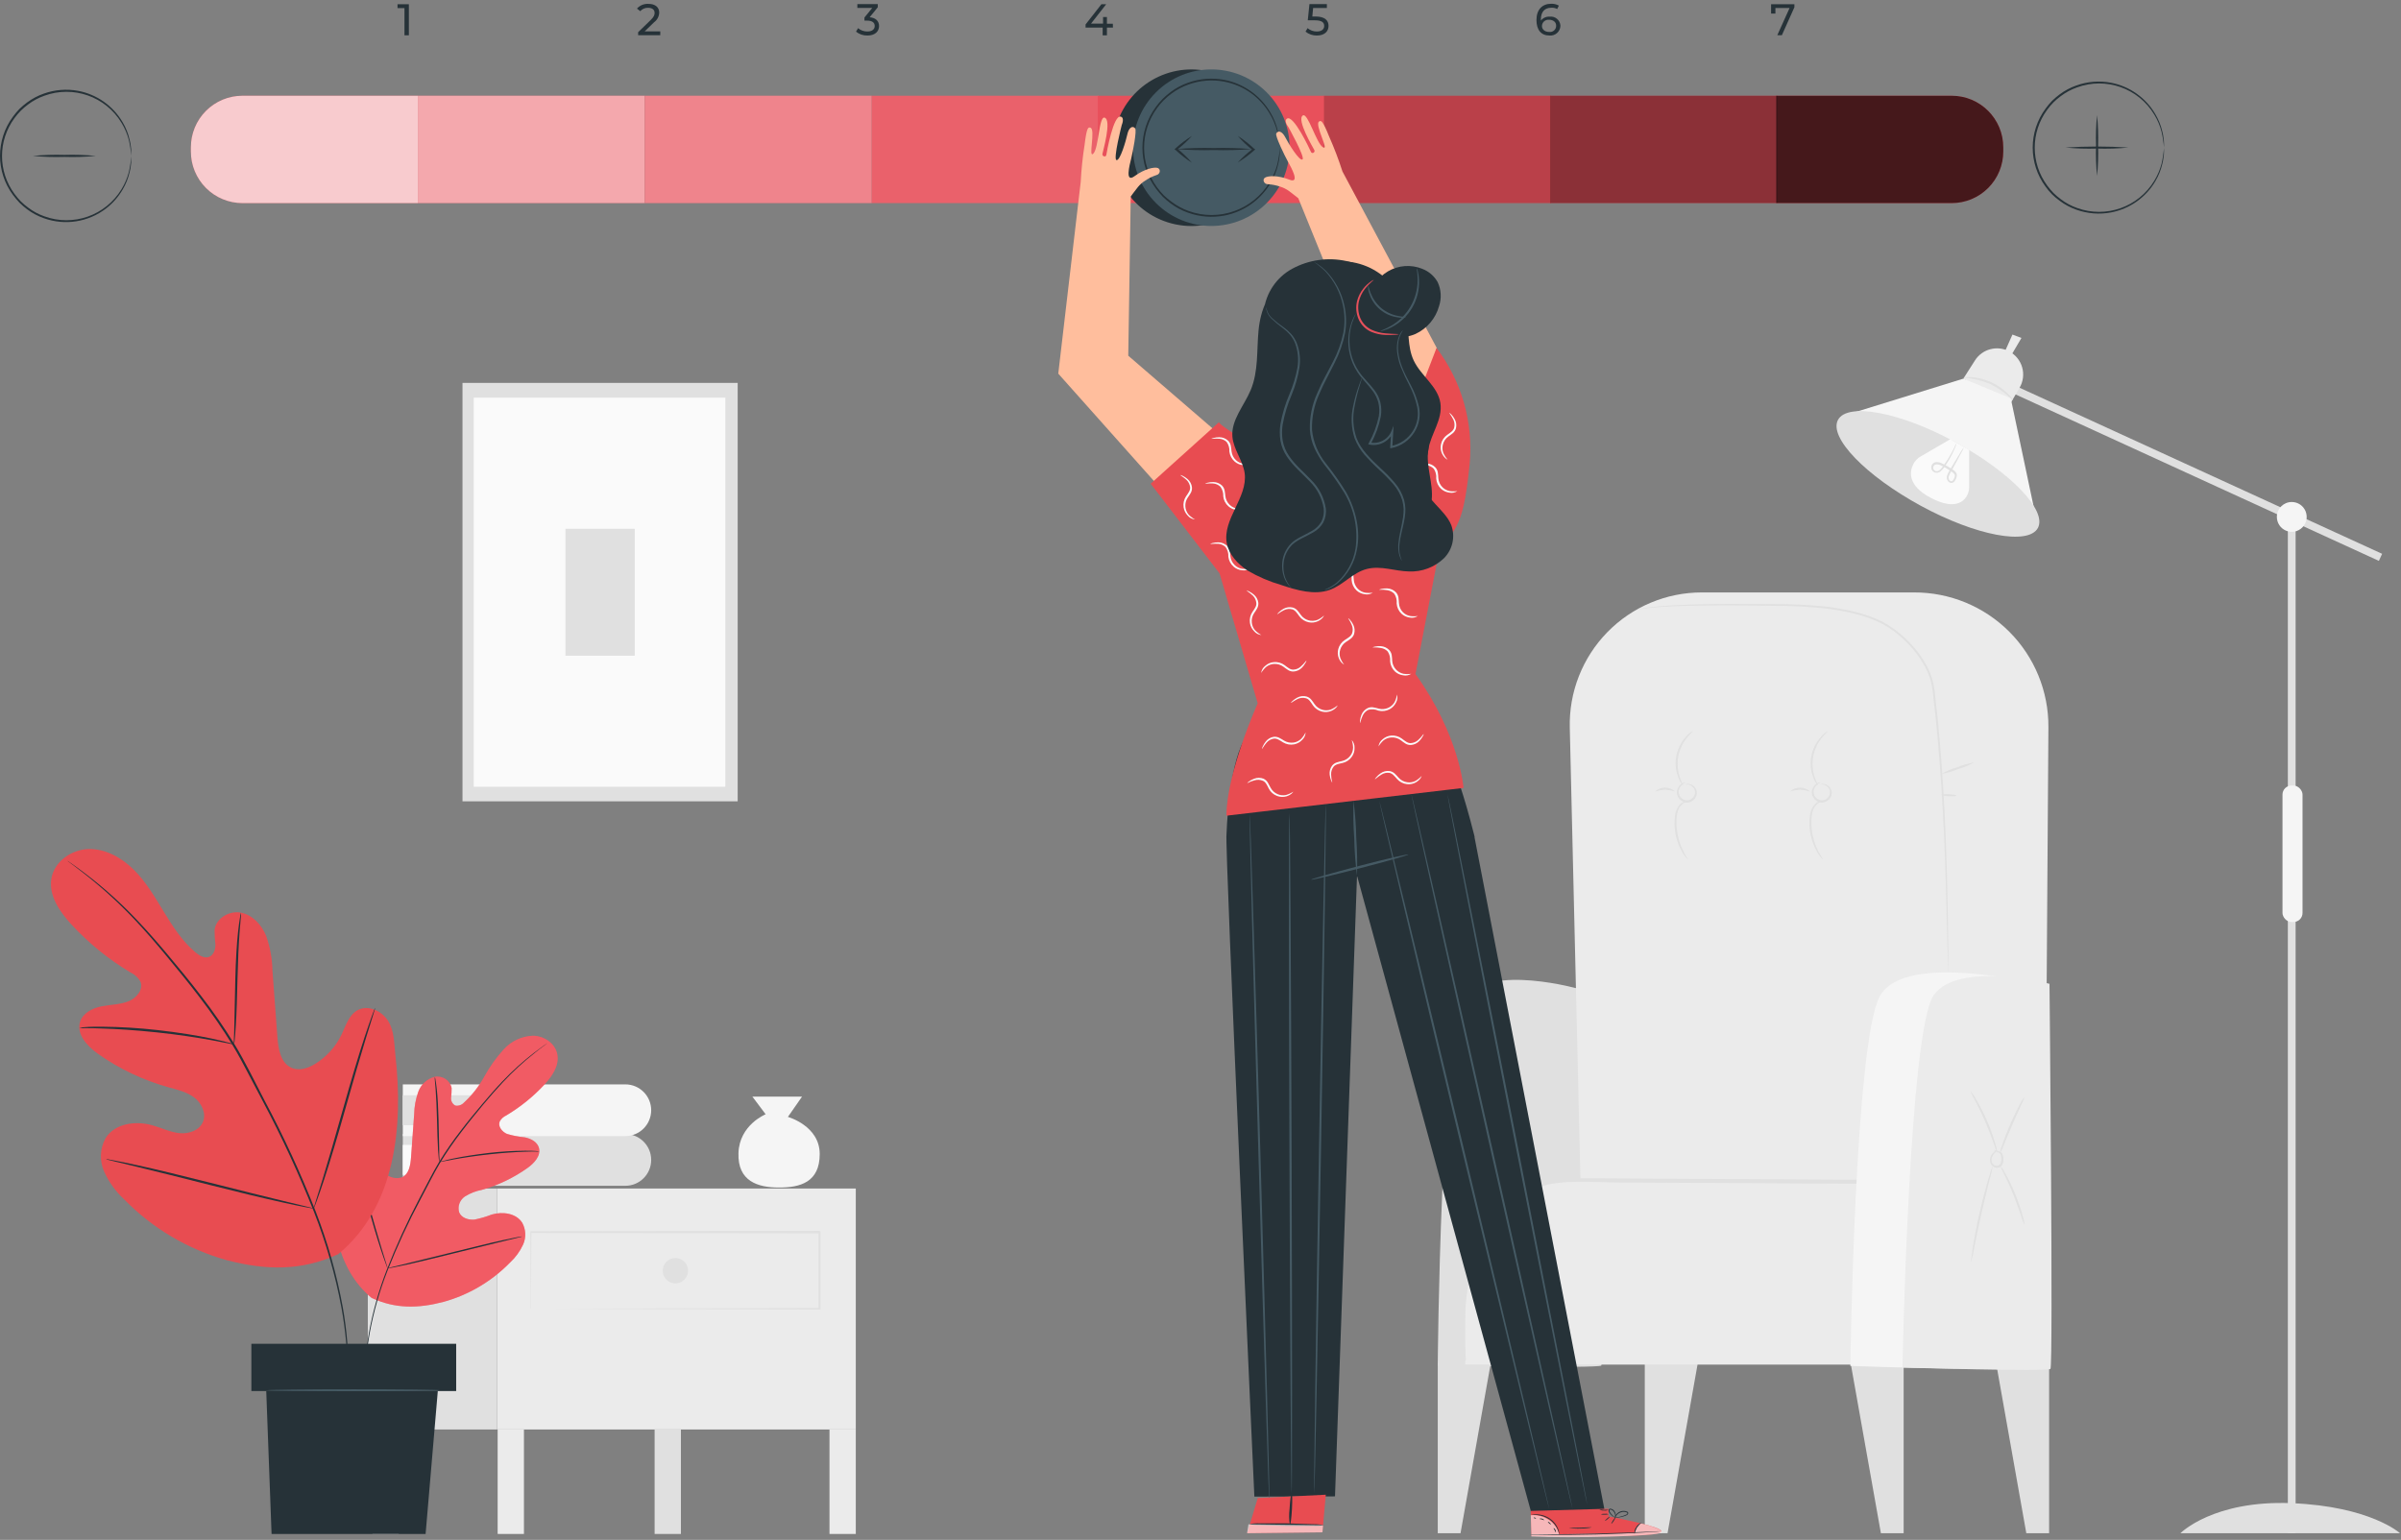 <?xml version="1.0" encoding="UTF-8"?>
<svg width="544px" height="349px" viewBox="0 0 544 349" version="1.1" xmlns="http://www.w3.org/2000/svg" xmlns:xlink="http://www.w3.org/1999/xlink">
    <rect x="0" y="0" width="544" height="349" fill="#808080" stroke="none"/>
    <!-- Generator: Sketch 61 (89581) - https://sketch.com -->
    <title>Asset 2</title>
    <desc>Created with Sketch.</desc>
    <g id="Page-1" stroke="none" stroke-width="1" fill="none" fill-rule="evenodd">
        <g id="Schedules-module-(Calendar)-EMPTY" transform="translate(-799, -383)" fill-rule="nonzero">
            <g id="Asset-2" transform="translate(799, 383)">
                <path d="M443.731,139.814 C440.741,141.133 437.632,142.164 434.447,142.894 C437.437,141.576 440.546,140.545 443.731,139.814 L443.731,139.814 Z" id="Path" fill="#E0E0E0"></path>
                <polygon id="Path" fill="#E0E0E0" points="325.758 308.959 325.758 347.494 330.915 347.494 337.841 308.528"></polygon>
                <polygon id="Path" fill="#E0E0E0" points="372.662 308.959 372.662 347.494 377.819 347.494 384.745 308.528"></polygon>
                <polygon id="Path" fill="#E0E0E0" points="431.314 308.959 431.314 347.494 426.158 347.494 419.232 308.528"></polygon>
                <polygon id="Path" fill="#E0E0E0" points="464.27 308.959 464.27 347.494 459.105 347.494 452.188 308.528"></polygon>
                <path d="M357.984,224.198 C357.984,224.198 337.594,218.319 331.971,226.151 C326.348,233.983 325.75,309.496 325.75,309.496 C325.75,309.496 362.146,310.156 362.815,309.496 C363.484,308.836 357.984,224.198 357.984,224.198 Z" id="Path" fill="#E0E0E0"></path>
                <path d="M463.232,295.724 L464.113,164.806 C464.166,156.702 460.975,148.913 455.25,143.176 C449.525,137.44 441.742,134.233 433.638,134.27 L385.59,134.27 C377.525,134.268 369.8,137.521 364.167,143.293 C358.534,149.065 355.47,156.867 355.67,164.93 L358.758,295.724 L463.232,295.724 Z" id="Path" fill="#EBEBEB"></path>
                <path d="M463.232,295.724 C463.232,295.724 444.699,268.4 422.928,267.52 C401.157,266.64 354.226,267.52 354.226,267.52 C354.226,267.52 333.423,268.303 331.971,294.078 L331.971,309.276 L463.232,309.276 L463.232,295.724 Z" id="Path" fill="#EBEBEB"></path>
                <path d="M420.64,268.286 L366.758,268.004 C361.134,268.004 354.737,267.282 349.281,268.831 C333.212,273.381 330.88,293.92 332.13,308.097 C332.182,308.678 331.25,308.669 331.25,308.097 C330.185,296.217 331.434,279.576 341.598,271.665 C347.459,267.106 354.27,267.027 361.266,267.062 L420.658,267.379 C420.854,267.435 420.989,267.615 420.989,267.819 C420.989,268.024 420.854,268.203 420.658,268.259 L420.64,268.286 Z" id="Path" fill="#E0E0E0"></path>
                <path d="M370.48,138.362 C370.931,138.196 371.393,138.057 371.862,137.949 C372.319,137.87 372.9,137.755 373.622,137.658 C374.343,137.562 375.1,137.482 375.989,137.403 C379.562,137.095 384.789,136.91 391.169,136.875 C394.372,136.875 397.883,136.875 401.65,136.919 C405.669,136.886 409.688,137.071 413.688,137.474 C415.85,137.737 417.995,138.125 420.112,138.635 C422.337,139.148 424.495,139.916 426.545,140.923 C428.625,142.057 430.528,143.489 432.194,145.174 C433.952,146.875 435.436,148.837 436.594,150.99 C437.168,152.083 437.617,153.238 437.932,154.431 C438.206,155.61 438.391,156.807 438.486,158.013 C438.768,160.38 438.997,162.712 439.226,165.009 C439.666,169.602 439.991,174.046 440.264,178.27 C440.792,186.736 441.03,194.366 441.188,200.781 C441.346,207.196 441.399,212.37 441.443,215.952 C441.443,217.712 441.443,219.111 441.443,220.079 L441.443,221.153 C441.451,221.276 441.451,221.399 441.443,221.522 C441.432,221.402 441.432,221.282 441.443,221.162 C441.443,220.898 441.443,220.537 441.399,220.088 C441.399,219.12 441.329,217.73 441.276,215.961 C441.188,212.353 441.047,207.161 440.88,200.79 C440.713,194.418 440.414,186.754 439.859,178.297 C439.578,174.073 439.243,169.638 438.794,165.053 C438.566,162.756 438.337,160.424 438.046,158.066 C437.958,156.88 437.778,155.703 437.51,154.546 C437.201,153.386 436.764,152.264 436.207,151.202 C435.077,149.091 433.629,147.168 431.913,145.499 C430.277,143.845 428.409,142.437 426.369,141.319 C424.354,140.325 422.231,139.566 420.042,139.058 C417.919,138.544 415.768,138.156 413.6,137.896 C409.618,137.482 405.617,137.285 401.614,137.306 C397.848,137.236 394.337,137.201 391.134,137.201 C384.727,137.201 379.544,137.324 375.971,137.579 C375.091,137.641 374.29,137.729 373.604,137.79 L371.844,138.037 C371.378,138.125 371.034,138.239 370.806,138.283 C370.7,138.319 370.591,138.346 370.48,138.362 Z" id="Path" fill="#E0E0E0"></path>
                <path d="M447.313,172.788 C446.152,173.429 444.925,173.94 443.652,174.31 C442.432,174.825 441.156,175.194 439.85,175.41 C441.005,174.761 442.23,174.247 443.502,173.879 C444.726,173.368 446.004,173.002 447.313,172.788 Z" id="Path" fill="#E0E0E0"></path>
                <path d="M443.256,180.312 C443.256,180.435 442.482,180.506 441.54,180.462 C440.598,180.418 439.842,180.286 439.85,180.154 C439.859,180.022 440.616,179.96 441.566,180.004 C442.517,180.048 443.265,180.18 443.256,180.312 Z" id="Path" fill="#E0E0E0"></path>
                <path d="M412.43,177.804 C412.43,177.804 412.588,177.681 412.94,177.663 C413.574,177.653 414.178,177.938 414.574,178.434 C414.97,178.93 415.114,179.581 414.964,180.198 C414.711,181.124 413.913,181.799 412.958,181.896 C412.002,181.919 411.123,181.378 410.714,180.514 C410.387,179.82 410.447,179.006 410.872,178.367 C411.129,177.944 411.514,177.614 411.972,177.426 C412.289,177.302 412.482,177.311 412.491,177.338 C411.938,177.597 411.471,178.009 411.145,178.526 C410.846,179.07 410.826,179.724 411.092,180.286 C411.442,180.977 412.156,181.407 412.931,181.394 C413.696,181.308 414.336,180.775 414.559,180.039 C414.742,179.431 414.556,178.773 414.084,178.35 C413.77,178.045 413.365,177.851 412.931,177.795 C412.623,177.804 412.438,177.839 412.43,177.804 Z" id="Path" fill="#E0E0E0"></path>
                <path d="M414.19,165.686 C414.242,165.748 413.609,166.206 412.834,167.165 C410.749,169.681 410.123,173.101 411.18,176.194 C411.567,177.373 411.998,178.024 411.928,178.068 C411.449,177.567 411.089,176.966 410.872,176.308 C409.594,173.112 410.28,169.466 412.632,166.954 C413.05,166.42 413.582,165.987 414.19,165.686 L414.19,165.686 Z" id="Path" fill="#E0E0E0"></path>
                <path d="M413.01,194.779 C412.456,194.281 411.999,193.685 411.664,193.019 C410.258,190.524 409.702,187.639 410.08,184.8 C410.18,183.962 410.502,183.166 411.013,182.494 C411.368,182.045 411.854,181.716 412.403,181.553 C412.603,181.488 412.819,181.488 413.019,181.553 C412.318,181.739 411.698,182.154 411.259,182.732 C410.45,183.788 410.291,185.759 410.476,187.801 C410.651,189.565 411.146,191.283 411.937,192.87 C412.553,194.058 413.072,194.735 413.01,194.779 Z" id="Path" fill="#E0E0E0"></path>
                <path d="M405.566,179.388 C406.847,178.203 408.825,178.203 410.106,179.388 C409.365,179.176 408.604,179.035 407.836,178.966 C407.067,179.033 406.307,179.175 405.566,179.388 Z" id="Path" fill="#E0E0E0"></path>
                <path d="M381.858,177.804 C381.858,177.804 382.017,177.681 382.369,177.663 C382.867,177.647 383.353,177.823 383.724,178.156 C384.331,178.645 384.593,179.445 384.393,180.198 C384.139,181.124 383.342,181.799 382.386,181.896 C381.43,181.923 380.549,181.381 380.142,180.514 C379.818,179.821 379.875,179.009 380.292,178.367 C380.551,177.946 380.936,177.616 381.392,177.426 C381.718,177.302 381.911,177.311 381.911,177.338 C381.36,177.596 380.895,178.009 380.574,178.526 C380.27,179.069 380.251,179.725 380.521,180.286 C380.87,180.974 381.58,181.404 382.351,181.394 C383.119,181.311 383.763,180.778 383.988,180.039 C384.17,179.431 383.985,178.773 383.513,178.35 C383.199,178.045 382.794,177.851 382.36,177.795 C382.043,177.804 381.867,177.839 381.858,177.804 Z" id="Path" fill="#E0E0E0"></path>
                <path d="M383.618,165.686 C383.671,165.748 383.038,166.206 382.254,167.165 C381.243,168.413 380.554,169.891 380.248,171.468 C379.975,173.049 380.099,174.673 380.609,176.194 C380.996,177.373 381.418,178.024 381.357,178.068 C380.878,177.567 380.517,176.966 380.301,176.308 C379.014,173.122 379.679,169.48 382.008,166.954 C382.44,166.413 382.991,165.979 383.618,165.686 L383.618,165.686 Z" id="Path" fill="#E0E0E0"></path>
                <path d="M382.439,194.779 C381.882,194.284 381.425,193.687 381.093,193.019 C380.196,191.427 379.641,189.664 379.465,187.845 C379.362,186.84 379.38,185.827 379.518,184.826 C379.613,183.987 379.936,183.19 380.45,182.521 C380.806,182.071 381.291,181.742 381.841,181.579 C382.041,181.515 382.257,181.515 382.457,181.579 C381.754,181.763 381.134,182.179 380.697,182.758 C379.878,183.814 379.729,185.786 379.914,187.827 C380.089,189.591 380.584,191.309 381.374,192.896 C381.982,194.058 382.501,194.735 382.439,194.779 Z" id="Path" fill="#E0E0E0"></path>
                <path d="M374.986,179.388 C376.27,178.202 378.251,178.202 379.535,179.388 C378.791,179.175 378.027,179.034 377.256,178.966 C376.488,179.036 375.728,179.177 374.986,179.388 L374.986,179.388 Z" id="Path" fill="#E0E0E0"></path>
                <path d="M462.678,223.326 C462.678,223.326 431.499,215.257 425.867,225.87 C420.235,236.482 419.232,309.575 419.232,309.575 C419.232,309.575 464.244,311.238 464.35,309.338 C464.455,307.437 462.678,223.326 462.678,223.326 Z" id="Path" fill="#F5F5F5"></path>
                <path d="M464.358,222.974 C464.358,222.974 443.766,217.694 438.143,225.518 C432.52,233.341 431.042,309.945 431.042,309.945 C431.042,309.945 463.901,310.913 464.57,310.253 C465.238,309.593 464.358,222.974 464.358,222.974 Z" id="Path" fill="#EBEBEB"></path>
                <path d="M452.32,261.14 C452.32,261.14 452.399,260.964 452.707,260.938 C453.143,260.922 453.542,261.183 453.702,261.589 C453.918,262.149 453.978,262.757 453.878,263.349 C453.832,263.723 453.662,264.07 453.394,264.334 C453.073,264.615 452.641,264.732 452.223,264.651 C451.65,264.552 451.177,264.147 450.991,263.595 C450.823,263.138 450.823,262.636 450.991,262.178 C451.247,261.567 451.707,261.063 452.294,260.753 L452.294,260.938 C451.95,260.788 451.766,260.691 451.783,260.656 C451.801,260.621 451.994,260.656 452.355,260.735 L452.549,260.788 L452.382,260.92 C451.904,261.273 451.537,261.755 451.326,262.31 C451.2,262.678 451.2,263.078 451.326,263.446 C451.464,263.836 451.799,264.124 452.206,264.202 C452.486,264.251 452.774,264.176 452.997,263.998 C453.219,263.819 453.354,263.554 453.367,263.27 C453.465,262.761 453.444,262.237 453.306,261.738 C453.203,261.422 452.931,261.19 452.602,261.14 C452.443,261.078 452.32,261.175 452.32,261.14 Z" id="Path" fill="#E0E0E0"></path>
                <path d="M446.442,247.28 C446.941,247.848 447.369,248.475 447.718,249.146 C449.583,252.284 451.043,255.646 452.065,259.151 C452.314,259.866 452.48,260.607 452.558,261.36 C452.236,260.678 451.968,259.972 451.757,259.248 C451.299,257.937 450.63,256.142 449.786,254.197 C448.941,252.252 448.078,250.536 447.436,249.304 C447.046,248.66 446.713,247.982 446.442,247.28 L446.442,247.28 Z" id="Path" fill="#E0E0E0"></path>
                <path d="M458.726,248.538 C458.53,249.204 458.265,249.847 457.934,250.457 C457.398,251.627 456.667,253.229 455.893,255.024 C455.118,256.819 454.45,258.456 453.966,259.644 C453.737,260.303 453.443,260.937 453.086,261.536 C453.184,260.847 453.367,260.173 453.631,259.53 C454.036,258.306 454.661,256.643 455.444,254.839 C456.227,253.035 457.01,251.451 457.618,250.316 C457.915,249.681 458.287,249.084 458.726,248.538 Z" id="Path" fill="#E0E0E0"></path>
                <path d="M446.582,286.062 C446.554,285.767 446.572,285.47 446.635,285.182 C446.697,284.618 446.811,283.8 446.97,282.797 C447.286,280.79 447.797,278.027 448.483,275.009 C449.17,271.99 449.891,269.262 450.463,267.318 C450.754,266.341 451,265.558 451.185,265.021 C451.261,264.734 451.371,264.456 451.51,264.194 C451.334,265.276 451.09,266.345 450.78,267.397 C450.278,269.368 449.61,272.087 448.923,275.106 C448.237,278.124 447.691,280.87 447.286,282.858 C447.114,283.939 446.879,285.008 446.582,286.062 L446.582,286.062 Z" id="Path" fill="#E0E0E0"></path>
                <path d="M458.709,277.675 C458.395,277.036 458.147,276.367 457.97,275.678 C457.547,274.437 456.94,272.73 456.21,270.882 C455.479,269.034 454.687,267.362 454.115,266.2 C453.76,265.581 453.466,264.93 453.235,264.255 C453.688,264.794 454.075,265.385 454.388,266.015 C456.055,269.025 457.361,272.221 458.278,275.537 C458.508,276.229 458.652,276.948 458.709,277.675 L458.709,277.675 Z" id="Path" fill="#E0E0E0"></path>
                <rect id="Rectangle" fill="#EBEBEB" transform="translate(190.92, 335.821) rotate(180) translate(-190.92, -335.821) " x="187.942" y="323.981" width="5.958" height="23.681"></rect>
                <rect id="Rectangle" fill="#EBEBEB" transform="translate(115.733, 335.821) rotate(180) translate(-115.733, -335.821) " x="112.754" y="323.981" width="5.958" height="23.681"></rect>
                <rect id="Rectangle" fill="#E0E0E0" transform="translate(151.294, 335.821) rotate(180) translate(-151.294, -335.821) " x="148.315" y="323.981" width="5.958" height="23.681"></rect>
                <rect id="Rectangle" fill="#E0E0E0" transform="translate(87.362, 335.821) rotate(180) translate(-87.362, -335.821) " x="84.383" y="323.981" width="5.958" height="23.681"></rect>
                <rect id="Rectangle" fill="#EBEBEB" x="112.64" y="269.368" width="81.259" height="54.613"></rect>
                <rect id="Rectangle" fill="#E0E0E0" x="83.336" y="269.368" width="29.304" height="54.613"></rect>
                <path d="M120.314,296.674 C120.321,296.572 120.321,296.469 120.314,296.366 C120.314,296.146 120.314,295.856 120.314,295.486 C120.314,294.694 120.314,293.559 120.314,292.081 C120.314,289.098 120.358,284.777 120.384,279.312 L120.252,279.444 L185.654,279.532 C185.557,279.435 185.874,279.752 185.442,279.312 L185.442,279.312 L185.442,296.666 L185.662,296.454 L139.04,296.56 L125.303,296.622 L121.59,296.622 L120.63,296.622 L120.287,296.622 L120.604,296.622 L121.537,296.622 L125.198,296.622 L138.899,296.683 L185.698,296.78 L185.909,296.78 L185.909,279.18 L185.909,279.18 C185.478,278.749 185.786,279.066 185.689,278.969 L120.287,279.048 L120.155,279.048 L120.155,279.18 C120.155,284.68 120.217,289.027 120.234,292.028 C120.234,293.489 120.234,294.624 120.234,295.407 C120.234,295.777 120.234,296.058 120.234,296.287 C120.234,296.516 120.314,296.674 120.314,296.674 Z" id="Path" fill="#E0E0E0"></path>
                <path d="M150.154,287.989 C150.151,289.151 150.848,290.2 151.921,290.646 C152.994,291.093 154.23,290.848 155.052,290.026 C155.873,289.205 156.118,287.968 155.672,286.896 C155.226,285.823 154.176,285.125 153.014,285.129 C151.437,285.134 150.159,286.411 150.154,287.989 L150.154,287.989 Z" id="Path" fill="#E0E0E0"></path>
                <path d="M181.72,248.538 L178.517,253.141 C178.517,253.141 185.724,255.138 185.724,261.545 C185.724,267.951 181.324,269.148 176.519,269.148 C171.714,269.148 167.112,267.749 167.314,261.342 C167.517,254.936 173.474,252.542 173.474,252.542 L170.474,248.547 L181.72,248.538 Z" id="Path" fill="#F5F5F5"></path>
                <path d="M91.265,257.022 L91.265,268.752 L141.68,268.752 C144.917,268.752 147.541,266.128 147.541,262.891 L147.541,262.891 C147.541,259.653 144.918,257.026 141.68,257.022" id="Path" fill="#E0E0E0"></path>
                <path d="M92.796,259.477 L111.276,259.477 L111.276,266.288 L92.796,266.288 C91.945,266.288 91.256,265.599 91.256,264.748 L91.256,261.008 C91.261,260.161 91.949,259.477 92.796,259.477 Z" id="Path" fill="#FAFAFA" transform="translate(101.266, 262.882) rotate(180) translate(-101.266, -262.882) "></path>
                <path d="M91.265,245.766 L91.265,257.488 L141.68,257.488 C143.234,257.488 144.725,256.871 145.824,255.771 C146.923,254.672 147.541,253.182 147.541,251.627 L147.541,251.627 C147.541,248.39 144.917,245.766 141.68,245.766 L91.265,245.766 Z" id="Path" fill="#F5F5F5"></path>
                <path d="M92.796,248.222 L111.276,248.222 L111.276,255.033 L92.796,255.033 C91.945,255.033 91.256,254.343 91.256,253.493 L91.256,249.753 C91.261,248.906 91.949,248.222 92.796,248.222 L92.796,248.222 Z" id="Path" fill="#E0E0E0" transform="translate(101.266, 251.627) rotate(180) translate(-101.266, -251.627) "></path>
                <rect id="Rectangle" fill="#E0E0E0" transform="translate(497.459, 107.12) rotate(-65.38) translate(-497.459, -107.12) " x="496.579" y="61.034" width="1.76" height="92.171"></rect>
                <rect id="Rectangle" fill="#E0E0E0" x="518.364" y="117.11" width="1.76" height="230.384"></rect>
                <rect id="Rectangle" fill="#F5F5F5" transform="translate(519.42, 193.503) rotate(180) translate(-519.42, -193.503) " x="517.15" y="178.042" width="4.541" height="30.923" rx="2.042"></rect>
                <path d="M457.6,87.842 L455.259,91.872 L444.84,85.818 L447.48,81.673 C449.148,79.077 452.528,78.197 455.25,79.649 L455.25,79.649 C456.67,80.403 457.722,81.701 458.165,83.246 C458.608,84.791 458.404,86.45 457.6,87.842 Z" id="Path" fill="#EBEBEB"></path>
                <polygon id="Path" fill="#F5F5F5" points="455.585 90.279 461.525 118.386 418.458 93.984 444.84 85.818"></polygon>
                <path d="M416.442,95.154 C418.598,91.168 430.522,93.394 442.992,100.188 C455.462,106.982 463.883,115.676 461.727,119.662 C459.571,123.649 447.647,121.422 435.178,114.62 C422.708,107.818 414.286,99.141 416.442,95.154 Z" id="Path" fill="#E0E0E0"></path>
                <path d="M543.787,347.494 L494.023,347.494 C494.023,347.494 501.424,339.962 519.244,340.683 C537.064,341.405 543.787,347.494 543.787,347.494 Z" id="Path" fill="#E0E0E0"></path>
                <path d="M515.874,117.146 C515.87,118.514 516.692,119.749 517.956,120.275 C519.219,120.8 520.675,120.511 521.642,119.544 C522.61,118.576 522.898,117.121 522.373,115.857 C521.848,114.594 520.612,113.772 519.244,113.775 C517.383,113.775 515.874,115.284 515.874,117.146 L515.874,117.146 Z" id="Path" fill="#F5F5F5"></path>
                <polygon id="Path" fill="#EBEBEB" points="455.646 80.599 458.005 76.595 455.963 75.83 454.098 80.027"></polygon>
                <path d="M444.84,85.58 C446.96,85.736 449.04,86.235 451,87.058 C452.901,88.02 454.636,89.279 456.139,90.79 C455.853,90.215 455.458,89.701 454.978,89.276 C453.883,88.178 452.602,87.284 451.194,86.636 C449.788,85.987 448.276,85.596 446.732,85.483 C446.101,85.394 445.459,85.427 444.84,85.58 Z" id="Path" fill="#E0E0E0"></path>
                <path d="M446.16,101.983 L446.16,110.361 C446.173,111.325 445.839,112.262 445.218,113.001 C444.145,114.224 441.927,115.192 437.422,112.807 C432.142,110.018 432.652,106.876 433.514,105.178 C433.879,104.462 434.445,103.868 435.142,103.47 L441.866,99.554 L446.16,101.983 Z" id="Path" fill="#FAFAFA"></path>
                <path d="M443.291,100.443 C443.093,100.752 442.925,101.079 442.79,101.42 C442.357,102.328 441.873,103.209 441.338,104.06 C441.003,104.588 440.616,105.16 440.185,105.758 C439.981,106.057 439.735,106.324 439.454,106.55 C439.198,106.779 438.84,106.856 438.513,106.753 C438.191,106.625 437.986,106.307 438.002,105.961 C438.035,105.6 438.312,105.308 438.671,105.257 C439.086,105.232 439.499,105.33 439.859,105.538 C440.283,105.734 440.698,105.952 441.1,106.19 C441.514,106.436 441.901,106.691 442.279,106.964 C442.658,107.237 442.957,107.51 442.913,107.844 C442.854,108.236 442.693,108.607 442.446,108.918 C442.226,109.173 441.892,109.094 441.672,108.821 C441.477,108.536 441.44,108.171 441.575,107.853 C441.711,107.508 441.876,107.175 442.068,106.858 C442.429,106.216 442.754,105.609 443.071,105.046 L444.488,102.406 C444.677,102.091 444.833,101.758 444.954,101.411 C444.709,101.677 444.499,101.972 444.33,102.291 L442.781,104.852 L441.734,106.612 C441.523,106.947 441.344,107.301 441.197,107.668 C441.118,107.882 441.079,108.109 441.082,108.337 C441.095,108.586 441.184,108.826 441.338,109.023 C441.496,109.239 441.727,109.389 441.989,109.446 C442.281,109.489 442.575,109.383 442.772,109.164 C443.092,108.78 443.296,108.313 443.362,107.818 C443.383,107.532 443.295,107.249 443.115,107.026 C442.952,106.83 442.762,106.659 442.552,106.515 C442.165,106.242 441.76,105.97 441.338,105.723 C440.915,105.477 440.458,105.248 440.062,105.046 C439.613,104.799 439.102,104.692 438.592,104.738 C438.036,104.835 437.614,105.293 437.562,105.855 C437.531,106.392 437.852,106.887 438.354,107.078 C438.817,107.229 439.325,107.126 439.692,106.806 C440.004,106.554 440.277,106.257 440.502,105.926 C440.924,105.31 441.302,104.72 441.619,104.166 C442.135,103.305 442.582,102.404 442.957,101.473 C443.115,101.147 443.227,100.8 443.291,100.443 L443.291,100.443 Z" id="Path" fill="#E0E0E0"></path>
                <rect id="Rectangle" fill="#E0E0E0" transform="translate(135.964, 134.2) rotate(-90) translate(-135.964, -134.2) " x="88.55" y="103.026" width="94.829" height="62.348"></rect>
                <rect id="Rectangle" fill="#FAFAFA" transform="translate(135.837, 134.222) rotate(-90) translate(-135.837, -134.222) " x="91.744" y="105.719" width="88.185" height="57.006"></rect>
                <rect id="Rectangle" fill="#E0E0E0" transform="translate(135.964, 134.231) rotate(-90) translate(-135.964, -134.231) " x="121.581" y="126.386" width="28.767" height="15.69"></rect>
                <path d="M54.938,21.701 L94.67,21.701 L94.67,46.033 L54.938,46.033 C51.834,46.033 48.858,44.798 46.666,42.601 C44.473,40.403 43.245,37.424 43.252,34.32 L43.252,33.396 C43.25,30.295 44.48,27.32 46.672,25.127 C48.864,22.933 51.837,21.701 54.938,21.701 Z" id="Path" fill="#E8505B"></path>
                <g id="Group" opacity="0.7" transform="translate(43.12, 21.12)" fill="#FFFFFF">
                    <path d="M11.818,0.581 L51.55,0.581 L51.55,24.913 L11.818,24.913 C8.714,24.913 5.738,23.678 3.546,21.481 C1.353,19.283 0.125,16.304 0.132,13.2 L0.132,12.276 C0.13,9.175 1.36,6.2 3.552,4.007 C5.744,1.813 8.717,0.581 11.818,0.581 Z" id="Path"></path>
                </g>
                <rect id="Rectangle" fill="#E8505B" x="94.67" y="21.701" width="51.418" height="24.323"></rect>
                <g id="Group" opacity="0.5" transform="translate(94.16, 21.12)" fill="#FFFFFF">
                    <rect id="Rectangle" x="0.51" y="0.581" width="51.418" height="24.323"></rect>
                </g>
                <rect id="Rectangle" fill="#E8505B" x="146.098" y="21.701" width="51.418" height="24.323"></rect>
                <g id="Group" opacity="0.3" transform="translate(146.08, 21.12)" fill="#FFFFFF">
                    <rect id="Rectangle" x="0.018" y="0.581" width="51.418" height="24.323"></rect>
                </g>
                <rect id="Rectangle" fill="#E8505B" x="197.516" y="21.701" width="51.418" height="24.323"></rect>
                <g id="Group" opacity="0.1" transform="translate(197.12, 21.12)" fill="#FFFFFF">
                    <rect id="Rectangle" x="0.396" y="0.581" width="51.418" height="24.323"></rect>
                </g>
                <rect id="Rectangle" fill="#E8505B" x="248.723" y="21.701" width="51.418" height="24.323"></rect>
                <rect id="Rectangle" fill="#E8505B" x="299.974" y="21.701" width="51.418" height="24.323"></rect>
                <g id="Group" opacity="0.2" transform="translate(299.2, 21.12)" fill="#000000">
                    <rect id="Rectangle" x="0.774" y="0.581" width="51.418" height="24.323"></rect>
                </g>
                <rect id="Rectangle" fill="#E8505B" x="351.217" y="21.701" width="51.418" height="24.323"></rect>
                <path d="M402.468,21.701 L442.2,21.701 C448.654,21.701 453.886,26.933 453.886,33.387 L453.886,34.32 C453.893,37.424 452.665,40.403 450.473,42.601 C448.28,44.798 445.304,46.033 442.2,46.033 L402.468,46.033 L402.468,21.701 Z" id="Path" fill="#E8505B"></path>
                <g id="Group" opacity="0.4" transform="translate(351.12, 21.12)" fill="#000000">
                    <rect id="Rectangle" x="0.097" y="0.581" width="51.418" height="24.323"></rect>
                </g>
                <g id="Group" opacity="0.7" transform="translate(402.16, 21.12)" fill="#000000">
                    <path d="M0.308,0.581 L40.04,0.581 C46.494,0.581 51.726,5.813 51.726,12.267 L51.726,13.2 C51.733,16.304 50.505,19.283 48.313,21.481 C46.12,23.678 43.144,24.913 40.04,24.913 L0.308,24.913 L0.308,0.581 Z" id="Path"></path>
                </g>
                <circle id="Oval" fill="#263238" transform="translate(269.948, 33.483) rotate(-75.22) translate(-269.948, -33.483) " cx="269.948" cy="33.483" r="17.741"></circle>
                <circle id="Oval" fill="#455A64" transform="translate(274.449, 33.474) rotate(-45) translate(-274.449, -33.474) " cx="274.449" cy="33.474" r="17.741"></circle>
                <path d="M289.925,33.44 C289.833,32.177 289.642,30.924 289.353,29.691 C288.972,28.25 288.379,26.874 287.593,25.608 C286.578,23.93 285.251,22.46 283.686,21.278 C281.797,19.86 279.603,18.902 277.279,18.48 C274.594,17.992 271.828,18.226 269.262,19.158 C267.877,19.651 266.575,20.351 265.399,21.234 C264.162,22.138 263.075,23.23 262.178,24.473 C258.235,29.833 258.235,37.135 262.178,42.495 C262.639,43.113 263.139,43.701 263.674,44.255 C264.227,44.784 264.815,45.275 265.434,45.725 C266.604,46.609 267.901,47.312 269.28,47.81 C276.169,50.316 283.868,47.59 287.646,41.307 C288.432,40.044 289.025,38.671 289.406,37.233 C289.695,35.997 289.886,34.741 289.978,33.475 C289.987,33.56 289.987,33.646 289.978,33.73 C289.978,33.924 289.978,34.162 289.978,34.47 C289.979,34.871 289.947,35.271 289.881,35.666 C289.824,36.21 289.727,36.748 289.59,37.277 C289.249,38.743 288.682,40.147 287.91,41.439 C285.64,45.307 281.815,48.01 277.411,48.858 C274.657,49.38 271.812,49.155 269.174,48.206 C267.75,47.705 266.411,46.986 265.206,46.077 C264.585,45.616 263.997,45.113 263.446,44.572 C262.895,43.997 262.381,43.389 261.906,42.75 C257.822,37.241 257.822,29.709 261.906,24.2 C262.378,23.562 262.893,22.957 263.446,22.387 C263.999,21.845 264.587,21.34 265.206,20.874 C266.412,19.967 267.75,19.251 269.174,18.753 C271.812,17.804 274.657,17.579 277.411,18.102 C281.791,18.968 285.59,21.669 287.848,25.52 C288.618,26.812 289.182,28.217 289.52,29.682 C289.657,30.211 289.754,30.749 289.81,31.293 C289.877,31.688 289.909,32.089 289.907,32.49 C289.907,32.789 289.907,33.035 289.907,33.229 C289.92,33.298 289.926,33.369 289.925,33.44 Z" id="Path" fill="#263238"></path>
                <polygon id="Path" fill="#263238" points="92.638 0.959 92.638 7.999 91.643 7.999 91.643 1.839 90.068 1.839 90.068 0.959"></polygon>
                <path d="M149.6,7.102 L149.6,7.982 L144.584,7.982 L144.584,7.295 L147.435,4.532 C148.174,3.819 148.315,3.37 148.315,2.93 C148.315,2.209 147.805,1.769 146.828,1.769 C146.155,1.742 145.507,2.024 145.068,2.534 L144.32,1.945 C144.988,1.2 145.963,0.807 146.96,0.88 C148.421,0.88 149.362,1.628 149.362,2.834 C149.337,3.705 148.912,4.517 148.21,5.034 L146.071,7.102 L149.6,7.102 Z" id="Path" fill="#263238"></path>
                <path d="M199.17,5.905 C199.17,7.093 198.29,8.052 196.53,8.052 C195.594,8.074 194.68,7.762 193.952,7.172 L194.418,6.38 C195.006,6.883 195.757,7.152 196.53,7.137 C197.578,7.137 198.185,6.653 198.185,5.896 C198.185,5.139 197.648,4.673 196.425,4.673 L195.862,4.673 L195.862,3.969 L197.622,1.804 L194.251,1.804 L194.251,0.924 L198.88,0.924 L198.88,1.646 L197.041,3.907 C198.466,4.039 199.17,4.822 199.17,5.905 Z" id="Path" fill="#263238"></path>
                <polygon id="Path" fill="#263238" points="252.164 6.248 250.8 6.248 250.8 8.008 249.832 8.008 249.832 6.248 245.96 6.248 245.96 5.544 249.55 0.959 250.633 0.959 247.192 5.359 249.92 5.359 249.92 3.863 250.8 3.863 250.8 5.386 252.138 5.386"></polygon>
                <path d="M301.013,5.87 C301.013,7.084 300.133,8.052 298.373,8.052 C297.437,8.069 296.525,7.758 295.794,7.172 L296.261,6.38 C296.845,6.882 297.594,7.151 298.364,7.137 C299.42,7.137 300.027,6.644 300.027,5.878 C300.027,5.113 299.526,4.602 297.898,4.602 L296.305,4.602 L296.683,0.933 L300.634,0.933 L300.634,1.813 L297.519,1.813 L297.334,3.74 L298.109,3.74 C300.186,3.758 301.013,4.629 301.013,5.87 Z" id="Path" fill="#263238"></path>
                <path d="M353.549,5.834 C353.537,6.466 353.262,7.064 352.792,7.484 C352.321,7.905 351.696,8.111 351.067,8.052 C349.184,8.052 348.119,6.794 348.119,4.532 C348.119,2.138 349.474,0.854 351.437,0.854 C352.05,0.828 352.659,0.971 353.197,1.267 L352.818,2.042 C352.4,1.819 351.927,1.721 351.454,1.76 C350.038,1.76 349.122,2.64 349.122,4.4 C349.118,4.485 349.118,4.57 349.122,4.655 C349.607,4.046 350.362,3.717 351.138,3.775 C351.735,3.706 352.334,3.889 352.792,4.28 C353.249,4.67 353.523,5.233 353.549,5.834 L353.549,5.834 Z M352.581,5.834 C352.581,5.016 351.956,4.479 350.979,4.479 C350.574,4.435 350.169,4.562 349.862,4.829 C349.554,5.096 349.372,5.48 349.36,5.887 C349.36,6.609 349.941,7.242 351.023,7.242 C351.415,7.29 351.809,7.168 352.106,6.908 C352.404,6.648 352.576,6.273 352.581,5.878 L352.581,5.834 Z" id="Shape" fill="#263238"></path>
                <polygon id="Path" fill="#263238" points="406.56 0.959 406.56 1.646 403.726 7.973 402.688 7.973 405.469 1.813 402.257 1.813 402.257 3.08 401.28 3.08 401.28 0.959"></polygon>
                <path d="M270.072,36.898 C268.744,36.052 267.5,35.08 266.358,33.994 L266.314,33.994 L266.112,33.818 L266.323,33.642 C267.477,32.574 268.732,31.622 270.072,30.8 C269.034,31.962 267.884,33.021 266.64,33.959 L266.64,33.607 L266.64,33.607 C267.887,34.592 269.036,35.694 270.072,36.898 L270.072,36.898 Z" id="Path" fill="#263238"></path>
                <path d="M280.438,30.8 C281.769,31.642 283.013,32.615 284.152,33.704 L284.196,33.704 L284.398,33.88 L284.187,34.056 C283.029,35.097 281.773,36.025 280.438,36.828 C281.488,35.677 282.646,34.631 283.897,33.704 L283.897,34.056 L283.853,34.056 C282.614,33.082 281.47,31.992 280.438,30.8 L280.438,30.8 Z" id="Path" fill="#263238"></path>
                <path d="M283.571,33.783 C280.726,34.015 277.871,34.092 275.018,34.012 C272.164,34.092 269.309,34.015 266.464,33.783 C269.309,33.557 272.164,33.48 275.018,33.554 C277.871,33.48 280.726,33.557 283.571,33.783 Z" id="Path" fill="#263238"></path>
                <path d="M29.744,35.332 C29.649,34.126 29.467,32.929 29.198,31.75 C28.841,30.38 28.284,29.069 27.544,27.861 C23.939,21.874 16.591,19.29 10.032,21.701 C8.712,22.169 7.471,22.837 6.354,23.681 C5.773,24.111 5.223,24.582 4.708,25.089 C4.193,25.614 3.717,26.176 3.282,26.77 C-0.485,31.876 -0.485,38.841 3.282,43.947 C3.719,44.542 4.195,45.106 4.708,45.637 C5.223,46.141 5.773,46.609 6.354,47.036 C7.469,47.886 8.71,48.557 10.032,49.025 C16.591,51.425 23.932,48.843 27.544,42.865 C28.285,41.657 28.843,40.347 29.198,38.975 C29.468,37.796 29.651,36.599 29.744,35.394 C29.753,35.475 29.753,35.558 29.744,35.64 L29.744,36.344 C29.745,36.725 29.713,37.104 29.647,37.479 C29.595,37.999 29.5,38.514 29.366,39.019 C29.042,40.42 28.502,41.762 27.764,42.997 C26.805,44.648 25.531,46.095 24.015,47.256 C20.005,50.344 14.696,51.174 9.935,49.456 C8.571,48.978 7.289,48.292 6.134,47.423 C5.521,46.966 4.942,46.466 4.4,45.927 C3.874,45.372 3.383,44.784 2.93,44.167 C-0.964,38.905 -0.964,31.715 2.93,26.453 C3.379,25.833 3.87,25.245 4.4,24.693 C4.937,24.178 5.504,23.696 6.098,23.25 C7.256,22.387 8.538,21.704 9.9,21.226 C12.414,20.32 15.124,20.104 17.75,20.601 C21.956,21.407 25.609,23.989 27.773,27.685 C28.51,28.925 29.047,30.273 29.366,31.68 C29.5,32.185 29.594,32.7 29.647,33.22 C29.713,33.598 29.746,33.981 29.744,34.364 L29.744,35.068 C29.756,35.156 29.756,35.244 29.744,35.332 Z" id="Path" fill="#263238"></path>
                <path d="M21.718,35.332 C19.347,35.564 16.963,35.64 14.582,35.561 C12.197,35.64 9.81,35.564 7.436,35.332 C9.811,35.106 12.197,35.029 14.582,35.103 C16.963,35.029 19.347,35.105 21.718,35.332 L21.718,35.332 Z" id="Path" fill="#263238"></path>
                <path d="M490.301,33.44 C490.205,32.234 490.02,31.037 489.746,29.858 C489.398,28.486 488.843,27.174 488.101,25.969 C484.496,19.982 477.148,17.398 470.589,19.809 C469.269,20.277 468.028,20.945 466.91,21.789 C465.728,22.648 464.692,23.691 463.839,24.878 C460.072,29.984 460.072,36.949 463.839,42.055 C464.276,42.65 464.752,43.214 465.265,43.745 C465.782,44.247 466.332,44.714 466.91,45.144 C468.026,45.994 469.267,46.665 470.589,47.133 C477.148,49.526 484.484,46.945 488.101,40.973 C488.842,39.765 489.4,38.455 489.755,37.083 C490.024,35.904 490.207,34.707 490.301,33.502 C490.31,33.583 490.31,33.666 490.301,33.748 C490.301,33.933 490.301,34.162 490.301,34.452 C490.302,34.833 490.27,35.212 490.204,35.587 C490.151,36.107 490.057,36.622 489.922,37.127 C489.599,38.528 489.059,39.87 488.321,41.105 C486.148,44.784 482.496,47.349 478.298,48.145 C475.669,48.643 472.956,48.427 470.439,47.52 C469.078,47.042 467.798,46.356 466.646,45.487 C465.419,44.615 464.348,43.54 463.478,42.31 C459.582,37.051 459.582,29.864 463.478,24.605 C463.927,23.985 464.418,23.397 464.948,22.845 C465.483,22.328 466.05,21.846 466.646,21.402 C467.799,20.535 469.078,19.853 470.439,19.378 C472.956,18.47 475.669,18.255 478.298,18.753 C482.504,19.559 486.157,22.141 488.321,25.837 C489.055,27.07 489.595,28.408 489.922,29.806 C490.056,30.311 490.151,30.826 490.204,31.346 C490.27,31.723 490.302,32.106 490.301,32.49 C490.301,32.78 490.301,33.009 490.301,33.194 C490.311,33.275 490.311,33.358 490.301,33.44 L490.301,33.44 Z" id="Path" fill="#263238"></path>
                <path d="M482.24,33.44 C479.869,33.672 477.485,33.748 475.103,33.669 C472.719,33.748 470.332,33.672 467.958,33.44 C472.713,33.135 477.484,33.135 482.24,33.44 L482.24,33.44 Z" id="Path" fill="#263238"></path>
                <path d="M475.138,39.882 C474.907,37.59 474.83,35.285 474.91,32.982 C474.83,30.683 474.906,28.381 475.138,26.092 C475.365,28.381 475.441,30.683 475.367,32.982 C475.441,35.285 475.365,37.589 475.138,39.882 L475.138,39.882 Z" id="Path" fill="#263238"></path>
                <path d="M84.295,294.246 C75.803,287.258 74.677,275.44 75.856,264.986 C76.058,263.226 76.006,261.386 76.965,259.917 C77.924,258.447 79.939,257.55 81.444,258.412 C82.694,259.125 83.142,260.682 83.776,261.985 C84.613,263.729 85.928,265.2 87.569,266.226 C88.575,266.986 89.886,267.212 91.089,266.834 C92.664,266.121 93.007,264.053 93.13,262.31 C93.368,259.063 93.597,255.825 93.834,252.578 C93.867,250.831 94.182,249.102 94.767,247.456 C95.368,245.795 96.741,244.53 98.446,244.068 C100.21,243.703 101.94,244.825 102.326,246.585 C102.334,247.308 102.292,248.032 102.203,248.75 C102.12,249.487 102.488,250.202 103.136,250.562 C103.862,250.704 104.609,250.457 105.107,249.911 C106.97,248.198 108.539,246.191 109.754,243.971 C110.974,241.753 112.451,239.685 114.154,237.811 C115.867,235.934 118.266,234.826 120.806,234.74 C123.314,234.793 125.849,236.5 126.28,239.034 C126.711,241.569 125.092,243.91 123.385,245.775 C120.839,248.527 117.911,250.898 114.69,252.815 C114.069,253.095 113.554,253.567 113.221,254.162 C112.754,255.288 113.766,256.529 114.875,256.995 C116.189,257.39 117.539,257.653 118.906,257.778 C120.243,258.042 121.669,258.755 122.082,260.075 C122.654,261.914 121.018,263.657 119.442,264.766 C116.318,266.977 112.839,268.637 109.155,269.676 C107.807,269.932 106.518,270.436 105.354,271.163 C104.168,271.945 103.633,273.409 104.034,274.771 C104.562,276.047 106.128,276.531 107.492,276.417 C108.834,276.147 110.15,275.762 111.426,275.264 C113.881,274.551 116.961,274.956 118.325,277.138 C119.161,278.655 119.236,280.477 118.527,282.058 C117.818,283.606 116.807,284.997 115.553,286.15 C111.406,290.403 106.204,293.479 100.478,295.064 C94.785,296.551 89.61,296.666 84.251,294.184" id="Path" fill="#E8505B"></path>
                <g id="Group" opacity="0.4" transform="translate(74.8, 234.08)" fill="#FF6C71">
                    <path d="M9.495,60.166 C1.003,53.178 -0.123,41.36 1.056,30.906 C1.258,29.146 1.206,27.306 2.165,25.837 C3.124,24.367 5.139,23.47 6.644,24.332 C7.894,25.045 8.342,26.602 8.976,27.905 C9.813,29.649 11.128,31.12 12.769,32.146 C13.775,32.906 15.086,33.132 16.289,32.754 C17.864,32.041 18.207,29.973 18.33,28.23 C18.568,24.983 18.797,21.745 19.034,18.498 C19.067,16.751 19.382,15.022 19.967,13.376 C20.568,11.715 21.941,10.451 23.646,9.988 C25.41,9.623 27.14,10.745 27.526,12.505 C27.534,13.228 27.492,13.952 27.403,14.67 C27.32,15.407 27.688,16.122 28.336,16.482 C29.062,16.624 29.809,16.377 30.307,15.831 C32.17,14.118 33.739,12.111 34.954,9.891 C36.174,7.673 37.651,5.605 39.354,3.731 C41.067,1.854 43.466,0.746 46.006,0.66 C48.514,0.713 51.049,2.42 51.48,4.954 C51.911,7.489 50.292,9.83 48.585,11.695 C46.039,14.447 43.111,16.818 39.89,18.735 C39.269,19.015 38.754,19.487 38.421,20.082 C37.954,21.208 38.966,22.449 40.075,22.915 C41.389,23.31 42.739,23.573 44.106,23.698 C45.443,23.962 46.869,24.675 47.282,25.995 C47.854,27.834 46.218,29.577 44.642,30.686 C41.518,32.897 38.039,34.557 34.355,35.596 C33.007,35.852 31.718,36.356 30.554,37.083 C29.368,37.865 28.833,39.329 29.234,40.691 C29.762,41.967 31.328,42.451 32.692,42.337 C34.034,42.067 35.35,41.682 36.626,41.184 C39.081,40.471 42.161,40.876 43.525,43.058 C44.361,44.575 44.436,46.397 43.727,47.978 C43.018,49.526 42.007,50.917 40.753,52.07 C36.606,56.323 31.404,59.399 25.678,60.984 C19.985,62.471 14.81,62.586 9.451,60.104" id="Path"></path>
                </g>
                <path d="M123.983,236.438 C123.983,236.438 123.93,236.5 123.807,236.597 L123.253,237.01 C122.76,237.38 122.047,237.89 121.141,238.647 C118.576,240.679 116.167,242.9 113.934,245.291 C112.508,246.805 111.021,248.521 109.454,250.395 C107.888,252.27 106.234,254.294 104.579,256.485 C102.822,258.758 101.192,261.125 99.695,263.578 C98.921,264.854 98.217,266.218 97.495,267.573 L95.313,271.744 C92.503,277.016 89.994,282.442 87.798,287.998 C86.016,292.554 84.669,297.268 83.776,302.078 C83.179,305.315 82.864,308.598 82.834,311.89 C82.834,313.051 82.834,313.958 82.887,314.574 C82.887,314.864 82.887,315.093 82.887,315.269 C82.893,315.348 82.893,315.427 82.887,315.506 C82.878,315.427 82.878,315.348 82.887,315.269 C82.887,315.102 82.887,314.864 82.834,314.574 C82.782,313.966 82.738,313.06 82.72,311.89 C82.715,308.584 83.01,305.286 83.6,302.034 C84.473,297.225 85.802,292.51 87.569,287.954 C89.746,282.363 92.24,276.901 95.04,271.594 C95.779,270.186 96.51,268.787 97.231,267.423 C97.953,266.059 98.666,264.695 99.449,263.41 C100.952,260.951 102.591,258.577 104.359,256.3 C106.031,254.109 107.694,252.094 109.27,250.228 C110.845,248.362 112.35,246.638 113.784,245.133 C116.04,242.748 118.479,240.545 121.079,238.542 C122.003,237.838 122.734,237.31 123.226,236.958 L123.798,236.57 L123.983,236.438 Z" id="Path" fill="#263238"></path>
                <path d="M99.519,263.41 C99.464,263.161 99.428,262.908 99.414,262.654 C99.361,262.17 99.308,261.457 99.246,260.586 C99.141,258.826 99.07,256.406 99.009,253.73 C98.947,251.055 98.833,248.644 98.701,246.902 C98.63,246.022 98.578,245.318 98.525,244.834 C98.494,244.579 98.494,244.322 98.525,244.068 C98.603,244.311 98.656,244.562 98.683,244.816 C98.771,245.3 98.868,246.004 98.965,246.875 C99.158,248.635 99.299,251.046 99.361,253.722 C99.422,256.397 99.475,258.746 99.51,260.568 C99.51,261.395 99.51,262.09 99.572,262.645 C99.585,262.901 99.567,263.158 99.519,263.41 L99.519,263.41 Z" id="Path" fill="#263238"></path>
                <path d="M122.214,260.99 C121.922,261.016 121.627,261.016 121.334,260.99 C120.754,260.99 119.918,260.99 118.888,261.034 C116.82,261.096 113.969,261.281 110.836,261.624 C107.703,261.967 104.87,262.398 102.837,262.768 C101.816,262.953 100.998,263.12 100.434,263.226 C100.145,263.298 99.851,263.348 99.554,263.375 C99.839,263.258 100.133,263.167 100.434,263.102 C100.998,262.953 101.816,262.75 102.828,262.548 C104.861,262.117 107.694,261.668 110.836,261.298 C113.521,260.994 116.221,260.83 118.923,260.806 C119.953,260.806 120.798,260.806 121.37,260.867 C121.655,260.881 121.937,260.922 122.214,260.99 L122.214,260.99 Z" id="Path" fill="#263238"></path>
                <path d="M87.824,287.496 C87.771,287.406 87.727,287.312 87.692,287.214 C87.604,286.986 87.507,286.704 87.375,286.334 C87.102,285.604 86.733,284.574 86.293,283.219 C85.413,280.579 84.322,276.874 83.169,272.782 C82.016,268.69 80.951,264.986 80.124,262.328 C79.728,261.034 79.394,259.97 79.147,259.178 L78.883,258.298 C78.848,258.198 78.825,258.095 78.813,257.99 C78.866,258.082 78.91,258.179 78.945,258.28 C79.033,258.509 79.138,258.782 79.262,259.116 C79.534,259.846 79.904,260.876 80.344,262.24 C81.224,264.88 82.315,268.576 83.477,272.677 C84.638,276.778 85.694,280.465 86.513,283.131 C86.918,284.425 87.243,285.49 87.49,286.282 L87.754,287.162 C87.795,287.268 87.819,287.381 87.824,287.496 L87.824,287.496 Z" id="Path" fill="#263238"></path>
                <path d="M118.298,280.254 C118.202,280.297 118.102,280.329 117.999,280.35 L117.119,280.57 L113.854,281.354 C111.1,282.014 107.307,282.973 103.11,283.994 C98.912,285.014 95.11,285.982 92.338,286.581 C90.957,286.889 89.83,287.118 89.047,287.267 L88.167,287.426 C88.062,287.439 87.956,287.439 87.85,287.426 C87.949,287.382 88.052,287.349 88.158,287.329 L89.038,287.109 L92.294,286.326 C95.049,285.666 98.85,284.706 103.039,283.686 C107.228,282.665 111.047,281.697 113.81,281.098 C115.201,280.79 116.318,280.562 117.102,280.412 L117.982,280.254 C118.087,280.24 118.193,280.24 118.298,280.254 Z" id="Path" fill="#263238"></path>
                <path d="M76.56,284.31 C89.672,273.522 91.406,255.27 89.584,239.14 C89.285,236.447 89.355,233.578 87.886,231.308 C86.416,229.038 83.292,227.656 80.96,228.985 C79.033,230.085 78.32,232.505 77.37,234.511 C76.069,237.2 74.038,239.469 71.509,241.058 C69.863,242.079 67.778,242.818 66.009,241.991 C63.571,240.891 63.043,237.697 62.85,235.004 L61.732,220 C61.682,217.299 61.194,214.625 60.289,212.08 C59.259,209.59 57.226,207.372 54.613,206.853 C51.999,206.334 48.954,208.067 48.62,210.734 C48.61,211.854 48.675,212.974 48.814,214.086 C48.814,215.204 48.4,216.48 47.37,216.876 C46.341,217.272 45.188,216.594 44.317,215.873 C41.334,213.382 39.178,210.03 37.145,206.694 C35.112,203.359 33.132,199.936 30.378,197.182 C27.623,194.427 23.971,192.35 20.108,192.43 C16.245,192.509 12.329,195.21 11.651,199.065 C10.974,202.919 13.49,206.598 16.13,209.475 C20.057,213.74 24.576,217.418 29.55,220.396 C30.51,220.828 31.306,221.556 31.821,222.473 C32.542,224.233 30.985,226.134 29.26,226.873 C27.315,227.7 25.124,227.665 23.047,228.07 C20.97,228.474 18.779,229.583 18.146,231.59 C17.266,234.423 19.782,237.125 22.185,238.832 C27.01,242.246 32.386,244.806 38.078,246.4 C40.11,246.963 42.24,247.438 43.947,248.697 C45.654,249.955 46.798,252.305 45.98,254.267 C45.162,256.23 42.75,257.039 40.647,256.819 C38.544,256.599 36.608,255.622 34.575,255.059 C30.774,253.95 26.03,254.584 23.918,257.954 C22.628,260.296 22.511,263.108 23.602,265.549 C24.685,267.935 26.235,270.08 28.16,271.858 C34.564,278.42 42.592,283.169 51.427,285.622 C60.227,287.91 68.226,288.094 76.49,284.31" id="Path" fill="#E84C51"></path>
                <path d="M15.25,195.07 C15.332,195.159 15.423,195.239 15.523,195.307 L16.403,195.95 C17.16,196.522 18.269,197.358 19.668,198.466 C23.628,201.609 27.349,205.041 30.8,208.736 C32.991,211.068 35.288,213.726 37.708,216.656 C40.128,219.586 42.671,222.666 45.241,226.046 C47.945,229.561 50.46,233.218 52.774,237.002 C53.97,238.973 55.062,241.05 56.17,243.162 L59.55,249.594 C63.88,257.738 67.752,266.117 71.148,274.692 C73.895,281.709 75.975,288.968 77.361,296.375 C78.269,301.373 78.743,306.44 78.778,311.52 C78.778,313.28 78.778,314.714 78.698,315.665 C78.698,316.114 78.698,316.474 78.698,316.738 C78.687,316.861 78.687,316.985 78.698,317.108 C78.711,316.988 78.711,316.867 78.698,316.747 C78.698,316.474 78.751,316.122 78.786,315.674 C78.874,314.723 78.936,313.324 78.962,311.52 C78.992,306.42 78.559,301.327 77.669,296.305 C76.315,288.862 74.252,281.566 71.509,274.516 C68.128,265.914 64.256,257.514 59.91,249.357 L56.584,242.88 C55.466,240.768 54.366,238.674 53.161,236.72 C50.832,232.925 48.299,229.259 45.575,225.738 C42.997,222.358 40.418,219.252 37.99,216.357 C35.561,213.462 33.238,210.822 31.02,208.498 C27.542,204.813 23.776,201.411 19.756,198.326 C18.339,197.234 17.213,196.416 16.438,195.879 L15.558,195.272 L15.25,195.07 Z" id="Path" fill="#263238"></path>
                <path d="M53.011,236.72 C53.116,236.341 53.175,235.951 53.187,235.558 C53.266,234.802 53.354,233.71 53.434,232.355 C53.61,229.654 53.715,225.914 53.812,221.795 C53.909,217.677 54.076,213.937 54.287,211.235 C54.384,209.889 54.481,208.798 54.551,208.041 C54.615,207.651 54.635,207.256 54.613,206.862 C54.486,207.235 54.404,207.622 54.366,208.014 C54.234,208.762 54.085,209.854 53.935,211.2 C53.636,213.893 53.425,217.642 53.319,221.76 C53.214,225.878 53.152,229.522 53.09,232.32 C53.09,233.596 53.02,234.67 52.994,235.523 C52.957,235.922 52.962,236.323 53.011,236.72 L53.011,236.72 Z" id="Path" fill="#263238"></path>
                <path d="M17.978,232.971 C18.439,233.034 18.905,233.051 19.369,233.024 C20.249,233.024 21.551,233.024 23.144,233.103 C26.33,233.191 30.738,233.473 35.578,233.983 C40.418,234.494 44.783,235.18 47.898,235.743 C49.474,236.025 50.741,236.28 51.612,236.456 C52.061,236.574 52.521,236.648 52.985,236.676 C52.555,236.498 52.111,236.359 51.656,236.262 C50.776,236.034 49.535,235.726 47.96,235.382 C44.827,234.714 40.462,233.992 35.64,233.455 C31.493,232.988 27.325,232.735 23.153,232.698 C21.56,232.698 20.258,232.698 19.369,232.786 C18.9,232.798 18.434,232.86 17.978,232.971 L17.978,232.971 Z" id="Path" fill="#263238"></path>
                <path d="M71.078,273.9 C71.16,273.761 71.228,273.613 71.28,273.46 C71.412,273.108 71.57,272.677 71.773,272.158 C72.195,271.031 72.758,269.386 73.436,267.344 C74.791,263.252 76.49,257.55 78.267,251.231 C80.045,244.913 81.699,239.193 82.966,235.083 C83.582,233.086 84.102,231.449 84.48,230.226 C84.638,229.698 84.77,229.258 84.885,228.897 C84.945,228.745 84.981,228.585 84.99,228.422 C84.908,228.561 84.84,228.708 84.788,228.862 C84.656,229.214 84.498,229.645 84.295,230.164 C83.873,231.29 83.31,232.936 82.632,234.978 C81.277,239.061 79.578,244.772 77.792,251.09 C76.006,257.409 74.369,263.12 73.102,267.238 C72.486,269.236 71.966,270.873 71.588,272.096 C71.43,272.624 71.298,273.064 71.183,273.425 C71.123,273.577 71.087,273.737 71.078,273.9 L71.078,273.9 Z" id="Path" fill="#263238"></path>
                <path d="M24.024,262.715 C24.172,262.787 24.329,262.837 24.49,262.865 L25.863,263.208 L30.897,264.414 C35.156,265.434 41.017,266.913 47.485,268.55 C53.953,270.186 59.849,271.612 64.126,272.545 C66.264,273.011 67.998,273.372 69.194,273.592 L70.585,273.847 C70.747,273.883 70.912,273.901 71.078,273.9 C70.927,273.827 70.767,273.773 70.602,273.742 L69.238,273.407 L64.24,272.193 C59.99,271.181 54.129,269.702 47.652,268.066 C41.175,266.429 35.332,265.003 31.02,264.07 C28.882,263.604 27.148,263.243 25.942,263.023 L24.561,262.768 C24.386,262.723 24.205,262.705 24.024,262.715 Z" id="Path" fill="#263238"></path>
                <polygon id="Path" fill="#263238" points="60.324 315.269 61.53 347.662 96.43 347.662 99.194 315.269"></polygon>
                <rect id="Rectangle" fill="#263238" x="56.954" y="304.559" width="46.402" height="10.71"></rect>
                <path d="M99.678,315.093 C99.678,315.207 90.93,315.304 80.142,315.304 C69.353,315.304 60.614,315.207 60.614,315.093 C60.614,314.978 69.353,314.873 80.142,314.873 C90.93,314.873 99.678,314.97 99.678,315.093 Z" id="Path" fill="#455A64"></path>
                <path d="M363.537,342.197 L334.074,189.693 L334.118,189.693 C334.057,189.464 334.004,189.253 333.951,189.033 L333.951,189.033 L333.951,189.033 C329.428,171.098 325.855,166.698 325.855,166.698 L281.785,167.904 C278.326,174.117 277.895,189.024 277.895,189.024 C277.42,190.846 284.205,339.196 284.205,339.196 L302.474,339.143 L307.463,198.458 L346.878,342.593 L363.537,342.197 Z" id="Path" fill="#263238"></path>
                <path d="M319.106,193.662 C319.106,193.811 314.239,195.202 308.15,196.777 C302.06,198.352 297.097,199.514 297.061,199.373 C297.026,199.232 301.928,197.833 308,196.24 C314.072,194.647 319.07,193.521 319.106,193.662 Z" id="Path" fill="#455A64"></path>
                <path d="M287.628,341.062 C287.496,341.062 286.396,306.02 285.155,262.794 C283.914,219.569 283.017,184.518 283.14,184.474 C283.263,184.43 284.372,219.507 285.613,262.794 C286.854,306.082 287.76,341.053 287.628,341.062 Z" id="Path" fill="#455A64"></path>
                <path d="M292.653,338.439 C292.521,338.439 292.301,303.943 292.151,261.386 C292.002,218.83 291.993,184.334 292.151,184.334 C292.31,184.334 292.503,218.821 292.644,261.386 C292.785,303.952 292.776,338.439 292.653,338.439 Z" id="Path" fill="#455A64"></path>
                <path d="M300.388,182.23 C300.52,182.23 300.036,217.21 299.306,260.339 C298.575,303.468 297.898,338.439 297.766,338.439 C297.634,338.439 298.126,303.477 298.848,260.33 C299.57,217.184 300.265,182.23 300.388,182.23 Z" id="Path" fill="#455A64"></path>
                <path d="M307.454,198.431 C307.092,195.626 306.883,192.803 306.83,189.974 C306.628,187.154 306.575,184.326 306.671,181.5 C307.034,184.305 307.243,187.129 307.296,189.957 C307.498,192.777 307.551,195.606 307.454,198.431 L307.454,198.431 Z" id="Path" fill="#455A64"></path>
                <path d="M351.032,342.091 C350.909,342.091 342.232,306.196 331.549,261.853 C320.866,217.51 312.4,181.526 312.514,181.5 C312.629,181.474 321.358,217.395 331.998,261.747 C342.637,306.099 351.12,342.065 351.032,342.091 Z" id="Path" fill="#455A64"></path>
                <path d="M356.294,341.968 C356.171,341.968 347.899,305.747 337.814,261.008 C327.73,216.269 319.651,179.986 319.774,179.96 C319.898,179.934 328.17,216.163 338.254,260.92 C348.339,305.677 356.4,341.933 356.294,341.968 Z" id="Path" fill="#455A64"></path>
                <path d="M359.63,341.062 C359.506,341.062 352.308,305.034 343.561,260.559 C334.814,216.084 327.826,179.986 327.95,179.969 C328.073,179.951 335.28,215.978 344.01,260.48 C352.739,304.982 359.753,341.035 359.63,341.062 Z" id="Path" fill="#455A64"></path>
                <path d="M284.962,105.917 L255.631,80.617 L256.194,44.537 L256.758,43.771 C257.066,43.358 257.409,42.891 257.822,42.39 C258.3,41.807 258.871,41.307 259.512,40.911 C260.287,40.387 261.131,39.972 262.02,39.679 C262.856,39.486 263.05,38.394 262.346,38.086 C261.642,37.778 259.318,38.254 257.066,39.917 C254.813,41.58 255.93,37.4 256.309,35.878 C256.687,34.355 257.602,29.568 257.189,29.093 C256.634,28.398 255.763,28.882 255.429,30.422 C255.094,31.962 253.766,36.494 252.965,36.282 C252.164,36.071 254.162,28.31 254.162,28.31 C254.162,28.31 254.866,26.708 253.942,26.435 C252.287,25.934 250.782,34.355 250.659,35.121 C250.571,35.684 249.691,35.482 249.779,34.883 C249.867,34.285 251.953,27.192 250.272,26.664 C248.978,26.259 248.961,33.554 247.72,34.813 C246.479,36.071 248.301,29.269 247.051,28.934 C246.585,28.802 246.224,28.776 245.74,32.815 C245.296,35.605 245.002,38.416 244.86,41.237 L244.86,41.237 L239.774,84.682 L269.386,117.92 L284.962,105.917 Z" id="Path" fill="#FFBE9D"></path>
                <polygon id="Path" fill="#E84C51" points="284.97 339.522 282.577 347.494 299.631 347.292 300.388 338.765"></polygon>
                <path d="M299.957,345.682 C299.127,345.83 298.282,345.883 297.44,345.84 C295.909,345.84 293.788,345.84 291.447,345.84 L285.463,345.646 C284.632,345.663 283.801,345.598 282.982,345.453 C283.798,345.286 284.631,345.221 285.463,345.259 C287.003,345.259 289.124,345.259 291.465,345.259 L297.449,345.453 C298.291,345.437 299.132,345.514 299.957,345.682 Z" id="Path" fill="#263238"></path>
                <path d="M292.653,338.439 C292.802,338.439 292.829,340.058 292.723,342.038 C292.618,344.018 292.398,345.611 292.248,345.602 C292.054,344.412 292.03,343.2 292.178,342.003 C292.292,340.032 292.503,338.43 292.653,338.439 Z" id="Path" fill="#263238"></path>
                <g id="Group" opacity="0.6" transform="translate(282.48, 344.96)" fill="#FFFFFF">
                    <polyline id="Path" points="0.097 2.534 17.151 2.332 17.292 0.722 0.387 0.502 0.097 2.35"></polyline>
                </g>
                <path d="M298.874,27.535 C297.757,28.178 301.268,34.276 299.754,33.387 C298.241,32.498 296.331,25.467 295.187,26.171 C293.7,27.113 297.502,33.431 297.783,33.994 C298.065,34.558 297.255,34.954 297.026,34.434 C296.701,33.695 293.084,25.978 291.614,26.884 C290.796,27.394 291.887,28.75 291.887,28.75 C291.887,28.75 295.803,35.737 295.099,36.142 C294.395,36.546 291.931,32.534 291.21,31.117 C290.488,29.7 289.529,29.48 289.159,30.29 C288.913,30.853 291.034,35.226 291.799,36.608 C292.565,37.99 294.677,41.747 292.107,40.709 C289.538,39.67 287.17,39.829 286.563,40.295 C285.956,40.762 286.431,41.774 287.285,41.747 C288.22,41.805 289.144,41.988 290.03,42.293 C290.752,42.513 291.432,42.849 292.046,43.287 C292.565,43.666 293.022,44.026 293.427,44.352 L294.166,44.942 L308.88,81.18 L295.53,112.262 L316.228,119.962 L325.53,78.866 L304.163,38.861 L304.163,38.861 C303.299,36.169 302.291,33.525 301.145,30.941 C299.64,27.174 299.288,27.28 298.874,27.535 Z" id="Path" fill="#FFBE9D"></path>
                <path d="M364.487,343.702 L364.417,341.942 L346.817,342.443 L346.975,348.181 L348.058,348.181 C352.906,348.304 372.698,348.471 375.91,347.477 C379.474,346.421 364.487,343.702 364.487,343.702 Z" id="Path" fill="#E84C51"></path>
                <g id="Group" opacity="0.6" transform="translate(346.72, 343.2)" fill="#FFFFFF">
                    <path d="M6.591,4.708 C6.273,3.314 5.436,2.093 4.25,1.294 C3.041,0.459 1.577,0.079 0.114,0.22 L0.255,4.77 L6.591,4.708 Z" id="Path"></path>
                </g>
                <g id="Group" opacity="0.6" transform="translate(346.72, 344.96)" fill="#FFFFFF">
                    <path d="M25.098,0.317 C25.098,0.317 30.378,1.575 29.735,2.394 C29.093,3.212 9.09,3.731 0.246,3.274 L0.246,2.904 L23.593,2.482 C23.593,2.482 24.077,0.378 25.098,0.317 Z" id="Path"></path>
                </g>
                <path d="M346.72,347.838 L347.028,347.838 L347.908,347.838 L351.102,347.882 C353.795,347.882 357.518,347.882 361.662,347.776 C365.807,347.67 369.486,347.494 372.222,347.336 L375.399,347.134 L376.279,347.063 L376.578,347.063 C376.476,347.054 376.373,347.054 376.27,347.063 L375.39,347.063 L372.205,347.213 C369.512,347.327 365.798,347.477 361.689,347.582 C357.579,347.688 353.866,347.732 351.173,347.75 L347.978,347.75 L347.098,347.75 L346.72,347.838 Z" id="Path" fill="#263238"></path>
                <path d="M370.339,347.662 C370.461,347.166 370.645,346.687 370.885,346.236 C371.193,345.811 371.547,345.421 371.941,345.074 C371.412,345.267 370.971,345.646 370.7,346.139 C370.384,346.579 370.254,347.126 370.339,347.662 Z" id="Path" fill="#263238"></path>
                <path d="M365.086,345.365 C365.138,345.365 365.376,345.101 365.622,344.722 C365.869,344.344 366.027,344.01 365.974,343.983 C365.922,343.957 365.684,344.238 365.438,344.617 C365.191,344.995 365.042,345.33 365.086,345.365 Z" id="Path" fill="#263238"></path>
                <path d="M363.651,344.705 C363.651,344.705 363.959,344.564 364.25,344.3 C364.54,344.036 364.751,343.798 364.716,343.763 C364.681,343.728 364.399,343.895 364.109,344.159 C363.818,344.423 363.607,344.661 363.651,344.705 Z" id="Path" fill="#263238"></path>
                <path d="M362.701,343.2 C362.984,343.293 363.285,343.323 363.581,343.288 C363.879,343.308 364.178,343.269 364.461,343.174 C364.161,343.086 363.847,343.059 363.537,343.094 C363.254,343.079 362.971,343.115 362.701,343.2 Z" id="Path" fill="#263238"></path>
                <path d="M362.366,342.109 C362.674,342.293 363.03,342.379 363.387,342.355 C363.747,342.409 364.115,342.353 364.443,342.197 C364.098,342.17 363.75,342.17 363.405,342.197 C363.062,342.137 362.714,342.108 362.366,342.109 Z" id="Path" fill="#263238"></path>
                <path d="M365.64,343.922 C366.013,343.986 366.394,343.986 366.766,343.922 C367.17,343.867 367.568,343.776 367.954,343.649 C368.192,343.578 368.422,343.484 368.641,343.367 C368.769,343.294 368.863,343.174 368.905,343.033 C368.939,342.87 368.864,342.703 368.72,342.619 C367.831,342.231 366.792,342.487 366.186,343.244 C366.019,343.452 365.901,343.696 365.842,343.957 C365.819,344.049 365.819,344.146 365.842,344.238 C365.953,343.92 366.117,343.622 366.326,343.358 C366.583,343.074 366.911,342.864 367.277,342.751 C367.716,342.597 368.197,342.616 368.623,342.804 C368.799,342.918 368.738,343.121 368.544,343.235 C368.344,343.341 368.135,343.429 367.919,343.499 C367.542,343.63 367.157,343.736 366.766,343.816 C366.08,343.878 365.64,343.895 365.64,343.922 Z" id="Path" fill="#263238"></path>
                <path d="M365.93,343.966 C366.088,343.744 366.142,343.465 366.08,343.2 C366.03,342.925 365.916,342.665 365.746,342.443 C365.533,342.126 365.177,341.935 364.795,341.933 C364.684,341.952 364.586,342.015 364.523,342.108 C364.46,342.201 364.438,342.316 364.461,342.426 C364.49,342.595 364.559,342.755 364.663,342.892 C364.818,343.122 365.005,343.33 365.218,343.508 C365.4,343.694 365.623,343.836 365.869,343.922 C365.869,343.922 365.64,343.737 365.323,343.411 C365.136,343.226 364.97,343.019 364.83,342.795 C364.672,342.584 364.549,342.188 364.83,342.126 C365.133,342.155 365.409,342.312 365.587,342.558 C365.751,342.752 365.868,342.98 365.93,343.226 C365.958,343.472 365.958,343.72 365.93,343.966 L365.93,343.966 Z" id="Path" fill="#263238"></path>
                <path d="M346.922,343.367 C346.922,343.367 347.424,343.314 348.225,343.367 C349.249,343.453 350.234,343.802 351.085,344.379 C351.896,344.949 352.53,345.736 352.915,346.65 C353.206,347.345 353.25,347.811 353.285,347.802 C353.32,347.794 353.285,347.688 353.285,347.477 C353.245,347.176 353.171,346.881 353.065,346.597 C352.71,345.63 352.065,344.797 351.217,344.212 C350.07,343.408 348.66,343.071 347.274,343.27 C347.153,343.287 347.035,343.319 346.922,343.367 Z" id="Path" fill="#263238"></path>
                <path d="M355.52,346.262 C356.364,346.422 357.224,346.478 358.081,346.43 C358.941,346.441 359.8,346.355 360.642,346.174 C360.642,346.113 359.489,346.174 358.081,346.236 C356.673,346.298 355.52,346.201 355.52,346.262 Z" id="Path" fill="#263238"></path>
                <path d="M352,346.342 C351.956,346.386 352.106,346.57 352.229,346.808 C352.352,347.046 352.422,347.266 352.484,347.257 C352.546,347.248 352.563,347.002 352.414,346.72 C352.264,346.438 352.07,346.306 352,346.342 Z" id="Path" fill="#263238"></path>
                <path d="M350.698,344.881 C350.698,344.881 350.777,345.092 350.962,345.25 C351.146,345.409 351.331,345.523 351.375,345.488 C351.419,345.453 351.296,345.277 351.111,345.11 C350.926,344.942 350.733,344.846 350.698,344.881 Z" id="Path" fill="#263238"></path>
                <path d="M348.823,344.247 C348.823,344.3 349.07,344.291 349.334,344.37 C349.598,344.45 349.782,344.573 349.826,344.529 C349.87,344.485 349.712,344.274 349.395,344.186 C349.078,344.098 348.806,344.194 348.823,344.247 Z" id="Path" fill="#263238"></path>
                <path d="M347.494,343.957 C347.494,344.01 347.574,344.089 347.723,344.142 C347.873,344.194 348.005,344.186 348.022,344.142 C348.04,344.098 347.943,344.01 347.794,343.966 C347.644,343.922 347.512,343.904 347.494,343.957 Z" id="Path" fill="#263238"></path>
                <path d="M325.494,127.855 L320.707,152.768 C330.695,166.663 331.602,178.578 331.602,178.578 L277.878,184.87 C277.878,175.138 284.962,159.403 284.962,159.403 L276.32,129.958 L260.709,109.63 L276.197,95.674 C275.906,96.457 290.726,105.037 290.726,105.037 L312.013,105.213 C313.049,105.324 314.074,105.528 315.075,105.82 L325.477,78.866 C331.178,86.391 333.856,95.777 332.983,105.178 C331.302,122.197 329.27,117.964 325.477,127.855" id="Path" fill="#E84C51"></path>
                <path d="M295.997,149.732 C295.997,149.732 295.997,149.917 295.803,150.198 C295.589,150.608 295.316,150.985 294.994,151.316 C294.493,151.832 293.819,152.146 293.102,152.196 C292.665,152.214 292.233,152.1 291.861,151.87 C291.482,151.65 291.148,151.369 290.805,151.122 C290.182,150.658 289.415,150.431 288.64,150.48 C287.999,150.52 287.386,150.753 286.88,151.149 C286.434,151.546 286.051,152.009 285.745,152.522 C285.821,151.877 286.158,151.291 286.678,150.902 C287.203,150.424 287.871,150.13 288.578,150.066 C289.456,149.976 290.335,150.217 291.042,150.744 C291.755,151.281 292.354,151.809 293.058,151.765 C293.685,151.735 294.281,151.482 294.738,151.052 C295.583,150.33 295.926,149.679 295.997,149.732 Z" id="Path" fill="#FAFAFA"></path>
                <path d="M322.564,166.382 C322.564,166.382 322.564,166.566 322.379,166.848 C322.161,167.258 321.886,167.634 321.561,167.966 C321.061,168.484 320.387,168.798 319.669,168.846 C319.232,168.863 318.8,168.75 318.428,168.52 C318.05,168.3 317.724,168.018 317.381,167.772 C316.761,167.31 315.996,167.085 315.225,167.138 C314.584,167.178 313.97,167.412 313.465,167.807 C313.02,168.205 312.637,168.668 312.33,169.18 C312.411,168.535 312.747,167.948 313.262,167.552 C313.795,167.079 314.463,166.786 315.172,166.716 C316.047,166.636 316.921,166.88 317.627,167.402 C318.34,167.939 318.947,168.467 319.642,168.423 C320.268,168.386 320.861,168.134 321.323,167.71 C322.15,166.98 322.494,166.32 322.564,166.382 Z" id="Path" fill="#FAFAFA"></path>
                <path d="M305.483,140.114 C305.483,140.114 305.642,140.21 305.853,140.448 C306.159,140.795 306.417,141.183 306.618,141.601 C306.936,142.249 307.002,142.992 306.803,143.686 C306.665,144.1 306.408,144.465 306.064,144.734 C305.722,144.996 305.367,145.24 304.999,145.464 C304.358,145.872 303.883,146.496 303.662,147.224 C303.471,147.828 303.471,148.477 303.662,149.081 C303.872,149.637 304.169,150.157 304.542,150.621 C304.542,150.621 303.802,150.313 303.336,149.186 C303.078,148.524 303.034,147.798 303.213,147.11 C303.435,146.257 303.969,145.519 304.709,145.042 C305.457,144.558 306.17,144.162 306.363,143.502 C306.554,142.904 306.526,142.259 306.284,141.68 C305.897,140.703 305.404,140.158 305.483,140.114 Z" id="Path" fill="#FAFAFA"></path>
                <path d="M308.132,163.874 C308.132,163.874 308.132,163.689 308.132,163.372 C308.178,162.91 308.287,162.457 308.458,162.026 C308.724,161.355 309.228,160.806 309.874,160.486 C310.27,160.302 310.712,160.244 311.142,160.318 C311.566,160.39 311.987,160.487 312.4,160.609 C313.797,160.974 315.266,160.362 315.99,159.113 C316.254,158.574 316.435,157.998 316.527,157.406 C316.698,158.033 316.609,158.702 316.281,159.262 C315.967,159.902 315.459,160.426 314.829,160.758 C314.049,161.166 313.147,161.272 312.294,161.058 C311.587,160.739 310.791,160.673 310.042,160.873 C309.473,161.138 309.018,161.596 308.757,162.166 C308.29,163.161 308.22,163.891 308.132,163.874 Z" id="Path" fill="#FAFAFA"></path>
                <path d="M311.52,176.607 C311.52,176.607 311.59,176.431 311.793,176.185 C312.088,175.828 312.432,175.514 312.814,175.252 C313.405,174.836 314.13,174.657 314.846,174.75 C315.276,174.826 315.675,175.021 315.999,175.314 C316.308,175.612 316.602,175.926 316.879,176.255 C317.394,176.832 318.101,177.204 318.868,177.302 C319.495,177.388 320.134,177.28 320.698,176.994 C321.217,176.696 321.686,176.319 322.089,175.877 C322.133,175.877 321.895,176.651 320.857,177.285 C320.24,177.645 319.525,177.799 318.815,177.725 C317.941,177.637 317.131,177.226 316.545,176.572 C315.955,175.903 315.462,175.261 314.785,175.164 C314.173,175.077 313.55,175.208 313.025,175.534 C312.048,176.106 311.582,176.678 311.52,176.607 Z" id="Path" fill="#FAFAFA"></path>
                <path d="M282.586,177.47 C282.586,177.47 282.7,177.32 282.955,177.126 C283.332,176.857 283.743,176.641 284.178,176.484 C284.852,176.224 285.599,176.224 286.273,176.484 C286.679,176.674 287.019,176.98 287.25,177.364 C287.471,177.729 287.673,178.105 287.857,178.49 C288.21,179.181 288.801,179.722 289.52,180.013 C290.106,180.25 290.749,180.308 291.368,180.18 C291.946,180.02 292.495,179.77 292.996,179.441 C293.04,179.441 292.609,180.145 291.447,180.497 C290.759,180.686 290.029,180.652 289.362,180.4 C288.537,180.098 287.858,179.494 287.461,178.71 C287.056,177.91 286.739,177.17 286.097,176.95 C285.521,176.704 284.876,176.666 284.275,176.845 C283.219,177.109 282.621,177.54 282.586,177.47 Z" id="Path" fill="#FAFAFA"></path>
                <path d="M312.514,133.628 C312.514,133.628 312.682,133.54 312.998,133.47 C313.449,133.37 313.911,133.334 314.371,133.364 C315.095,133.409 315.776,133.723 316.281,134.244 C316.576,134.566 316.771,134.966 316.844,135.397 C316.923,135.828 316.914,136.277 316.958,136.682 C317,137.448 317.311,138.174 317.838,138.732 C318.282,139.184 318.853,139.491 319.475,139.612 C320.058,139.703 320.652,139.703 321.235,139.612 C320.696,139.976 320.031,140.103 319.396,139.964 C318.695,139.873 318.04,139.565 317.522,139.084 C316.889,138.476 316.506,137.654 316.448,136.778 C316.529,136.005 316.339,135.228 315.911,134.578 C315.478,134.127 314.904,133.838 314.283,133.76 C313.28,133.558 312.523,133.76 312.514,133.628 Z" id="Path" fill="#FAFAFA"></path>
                <path d="M328.39,93.562 C328.39,93.562 328.557,93.65 328.777,93.878 C329.099,94.212 329.374,94.588 329.595,94.996 C329.945,95.629 330.046,96.37 329.877,97.073 C329.755,97.491 329.517,97.867 329.19,98.155 C328.865,98.454 328.495,98.674 328.161,98.93 C327.528,99.378 327.081,100.041 326.902,100.795 C326.751,101.408 326.787,102.052 327.008,102.643 C327.246,103.195 327.573,103.703 327.976,104.148 C327.976,104.192 327.228,103.875 326.709,102.766 C326.414,102.119 326.337,101.393 326.489,100.698 C326.671,99.835 327.17,99.072 327.888,98.56 C328.61,98.05 329.296,97.627 329.472,96.95 C329.627,96.344 329.568,95.704 329.305,95.137 C328.83,94.16 328.319,93.614 328.39,93.562 Z" id="Path" fill="#FAFAFA"></path>
                <path d="M302.289,128.33 C302.289,128.33 302.447,128.242 302.764,128.172 C303.214,128.073 303.677,128.037 304.137,128.066 C304.862,128.108 305.544,128.423 306.046,128.946 C306.345,129.269 306.541,129.674 306.61,130.108 C306.669,130.534 306.707,130.963 306.724,131.393 C306.778,132.165 307.106,132.892 307.648,133.443 C308.092,133.89 308.659,134.196 309.276,134.323 C309.859,134.41 310.453,134.41 311.036,134.323 C310.498,134.69 309.832,134.818 309.197,134.675 C308.494,134.589 307.838,134.28 307.322,133.795 C306.688,133.184 306.302,132.36 306.24,131.481 C306.318,130.709 306.132,129.933 305.712,129.281 C305.28,128.825 304.7,128.538 304.075,128.471 C303.01,128.26 302.289,128.418 302.289,128.33 Z" id="Path" fill="#FAFAFA"></path>
                <path d="M321.446,105.31 C321.446,105.31 321.605,105.222 321.922,105.151 C322.375,105.052 322.84,105.016 323.303,105.046 C324.027,105.091 324.708,105.405 325.213,105.926 C325.509,106.246 325.702,106.647 325.767,107.078 C325.831,107.504 325.869,107.933 325.882,108.363 C325.932,109.136 326.26,109.864 326.806,110.414 C327.248,110.864 327.815,111.17 328.434,111.294 C329.017,111.383 329.61,111.383 330.194,111.294 C329.655,111.658 328.99,111.785 328.354,111.646 C327.653,111.556 326.997,111.248 326.48,110.766 C325.847,110.158 325.464,109.335 325.406,108.46 C325.483,107.687 325.294,106.911 324.87,106.26 C324.437,105.809 323.862,105.52 323.242,105.442 C322.168,105.239 321.455,105.398 321.446,105.31 Z" id="Path" fill="#FAFAFA"></path>
                <path d="M282.48,133.857 C282.48,133.857 282.665,133.857 282.955,134.024 C283.374,134.219 283.763,134.474 284.108,134.781 C284.658,135.248 285.012,135.904 285.102,136.62 C285.138,137.056 285.046,137.493 284.838,137.878 C284.629,138.256 284.397,138.621 284.143,138.97 C283.715,139.612 283.531,140.386 283.624,141.152 C283.698,141.78 283.958,142.372 284.372,142.85 C284.79,143.278 285.271,143.64 285.798,143.924 C285.146,143.87 284.545,143.552 284.134,143.044 C283.632,142.542 283.304,141.89 283.202,141.187 C283.071,140.316 283.272,139.427 283.765,138.697 C284.266,137.958 284.759,137.324 284.645,136.629 C284.58,136.005 284.3,135.423 283.853,134.983 C283.078,134.244 282.418,133.936 282.48,133.857 Z" id="Path" fill="#FAFAFA"></path>
                <path d="M273.064,109.604 C273.064,109.604 273.222,109.507 273.539,109.419 C273.987,109.302 274.449,109.245 274.912,109.252 C275.634,109.261 276.326,109.537 276.857,110.026 C277.165,110.338 277.376,110.732 277.464,111.162 C277.561,111.584 277.578,112.042 277.631,112.438 C277.718,113.206 278.077,113.917 278.643,114.444 C279.103,114.878 279.682,115.163 280.306,115.262 C280.895,115.313 281.488,115.277 282.066,115.157 C281.541,115.538 280.884,115.69 280.245,115.579 C279.536,115.522 278.866,115.234 278.335,114.761 C277.673,114.181 277.253,113.374 277.156,112.499 C277.2,111.724 276.976,110.956 276.522,110.326 C276.074,109.887 275.485,109.621 274.859,109.578 C273.786,109.498 273.082,109.692 273.064,109.604 Z" id="Path" fill="#FAFAFA"></path>
                <path d="M274.463,99.44 C274.463,99.44 274.622,99.343 274.93,99.264 C275.377,99.143 275.839,99.087 276.302,99.097 C277.025,99.102 277.719,99.379 278.247,99.871 C278.559,100.178 278.773,100.57 278.863,100.998 C278.96,101.429 278.978,101.878 279.03,102.274 C279.112,103.044 279.468,103.759 280.034,104.289 C280.497,104.721 281.08,105.003 281.706,105.098 C282.294,105.154 282.888,105.118 283.466,104.993 C282.939,105.378 282.279,105.534 281.635,105.424 C280.927,105.358 280.258,105.069 279.726,104.597 C279.067,104.014 278.647,103.209 278.546,102.335 C278.595,101.56 278.375,100.792 277.922,100.162 C277.486,99.745 276.921,99.491 276.32,99.44 C275.185,99.334 274.472,99.519 274.463,99.44 Z" id="Path" fill="#FAFAFA"></path>
                <path d="M274.217,123.262 C274.217,123.262 274.375,123.165 274.683,123.086 C275.13,122.964 275.593,122.908 276.056,122.918 C276.778,122.927 277.47,123.203 278.001,123.693 C278.31,124 278.521,124.392 278.608,124.819 C278.691,125.241 278.75,125.667 278.784,126.095 C278.866,126.866 279.222,127.581 279.787,128.11 C280.25,128.542 280.833,128.824 281.459,128.92 C282.048,128.978 282.642,128.942 283.219,128.814 C282.697,129.201 282.038,129.357 281.398,129.246 C280.689,129.18 280.02,128.89 279.488,128.418 C278.826,127.838 278.405,127.032 278.309,126.157 C278.358,125.382 278.137,124.614 277.684,123.983 C277.229,123.55 276.638,123.289 276.012,123.244 C274.938,123.2 274.226,123.35 274.217,123.262 Z" id="Path" fill="#FAFAFA"></path>
                <path d="M267.45,107.668 C267.45,107.668 267.634,107.668 267.925,107.826 C268.34,108.027 268.728,108.282 269.078,108.583 C269.625,109.055 269.976,109.714 270.063,110.431 C270.105,110.867 270.016,111.305 269.808,111.69 C269.606,112.077 269.342,112.42 269.113,112.772 C268.302,113.97 268.392,115.563 269.333,116.662 C269.752,117.09 270.236,117.45 270.767,117.726 C270.113,117.674 269.509,117.356 269.095,116.846 C268.599,116.337 268.275,115.684 268.171,114.981 C268.038,114.111 268.236,113.222 268.726,112.49 C269.227,111.751 269.729,111.126 269.65,110.431 C269.582,109.806 269.298,109.225 268.849,108.786 C268.066,108.055 267.397,107.738 267.45,107.668 Z" id="Path" fill="#FAFAFA"></path>
                <path d="M311.001,146.714 C311.001,146.714 311.159,146.617 311.476,146.555 C311.929,146.451 312.394,146.416 312.858,146.45 C313.581,146.495 314.262,146.809 314.767,147.33 C315.063,147.65 315.256,148.051 315.322,148.482 C315.385,148.908 315.423,149.337 315.436,149.767 C315.534,151.207 316.576,152.407 317.988,152.706 C318.571,152.796 319.165,152.796 319.748,152.706 C319.207,153.066 318.543,153.189 317.909,153.05 C317.206,152.965 316.549,152.656 316.034,152.17 C315.402,151.562 315.019,150.739 314.961,149.864 C315.038,149.091 314.849,148.315 314.424,147.664 C313.993,147.205 313.413,146.915 312.787,146.846 C311.722,146.643 311.01,146.802 311.001,146.714 Z" id="Path" fill="#FAFAFA"></path>
                <path d="M285.93,169.726 C285.93,169.726 285.93,169.541 286.07,169.242 C286.252,168.818 286.492,168.421 286.783,168.062 C287.216,167.5 287.844,167.12 288.543,166.998 C288.98,166.936 289.425,167.01 289.819,167.209 C290.201,167.402 290.571,167.616 290.928,167.851 C291.588,168.256 292.372,168.412 293.137,168.291 C293.761,168.186 294.339,167.898 294.8,167.464 C295.21,167.028 295.551,166.533 295.812,165.994 C295.796,166.644 295.513,167.259 295.029,167.693 C294.546,168.218 293.908,168.572 293.207,168.705 C292.343,168.871 291.449,168.708 290.699,168.247 C289.942,167.781 289.291,167.306 288.596,167.411 C287.973,167.508 287.404,167.82 286.986,168.291 C286.29,169.092 286,169.77 285.93,169.726 Z" id="Path" fill="#FAFAFA"></path>
                <path d="M301.84,177.355 C301.84,177.355 301.717,177.214 301.602,176.915 C301.431,176.486 301.319,176.036 301.268,175.578 C301.186,174.861 301.375,174.139 301.796,173.554 C302.067,173.206 302.434,172.945 302.852,172.806 C303.266,172.656 303.688,172.586 304.093,172.48 C304.847,172.306 305.512,171.865 305.967,171.239 C306.343,170.727 306.554,170.114 306.574,169.479 C306.56,168.88 306.453,168.286 306.258,167.719 C306.7,168.195 306.932,168.83 306.9,169.479 C306.927,170.192 306.72,170.893 306.31,171.477 C305.814,172.204 305.064,172.719 304.207,172.92 C303.327,173.114 302.544,173.237 302.13,173.8 C301.753,174.307 301.563,174.929 301.594,175.56 C301.629,176.66 301.902,177.338 301.84,177.355 Z" id="Path" fill="#FAFAFA"></path>
                <path d="M292.477,159.28 C292.477,159.28 292.574,159.113 292.811,158.893 C293.147,158.576 293.526,158.31 293.938,158.101 C294.574,157.76 295.316,157.672 296.014,157.854 C296.434,157.978 296.808,158.223 297.088,158.558 C297.378,158.884 297.598,159.262 297.845,159.597 C298.284,160.232 298.937,160.688 299.684,160.882 C300.296,161.048 300.943,161.023 301.541,160.811 C302.091,160.573 302.604,160.256 303.063,159.87 C303.107,159.87 302.773,160.609 301.664,161.11 C301.009,161.392 300.281,161.457 299.587,161.295 C298.73,161.1 297.976,160.592 297.475,159.87 C296.974,159.13 296.595,158.435 295.891,158.259 C295.287,158.09 294.643,158.136 294.07,158.391 C293.04,158.884 292.53,159.386 292.477,159.28 Z" id="Path" fill="#FAFAFA"></path>
                <path d="M289.379,139.207 C289.379,139.207 289.467,139.04 289.696,138.811 C290.022,138.486 290.393,138.207 290.796,137.984 C291.428,137.632 292.167,137.526 292.873,137.685 C293.296,137.798 293.675,138.033 293.964,138.362 C294.243,138.689 294.504,139.029 294.747,139.383 C295.597,140.553 297.125,141.011 298.478,140.501 C299.025,140.257 299.528,139.924 299.966,139.515 C300.01,139.515 299.702,140.272 298.602,140.8 C297.955,141.097 297.231,141.18 296.534,141.038 C295.672,140.864 294.906,140.375 294.386,139.665 C293.858,138.934 293.436,138.257 292.758,138.09 C292.151,137.939 291.51,138.005 290.946,138.274 C289.951,138.758 289.432,139.278 289.379,139.207 Z" id="Path" fill="#FAFAFA"></path>
                <path d="M291.852,63.36 C287.382,65.384 285.595,70.321 285.155,74.853 C284.715,79.385 285.155,84.11 283.395,88.352 C281.917,91.925 278.89,95.19 279.233,99.018 C279.488,101.878 281.609,104.394 282.005,107.237 C282.753,112.754 276.91,117.682 277.966,123.156 C278.458,125.664 280.377,127.802 282.674,129.316 C285.063,130.715 287.617,131.811 290.277,132.581 C293.797,133.769 297.783,134.939 301.268,133.698 C304.366,132.598 306.478,129.774 309.681,128.955 C312.884,128.137 316.034,129.457 319.246,129.518 C322.185,129.642 325.047,128.557 327.166,126.518 C329.136,124.541 329.775,121.6 328.803,118.985 C327.369,115.465 322.969,113.186 322.291,109.481 C321.675,106.137 324.403,102.819 323.541,99.51 C322.582,95.832 317.654,93.896 316.501,90.27 C315.066,85.87 319.642,81.277 317.856,77.07 C316.809,74.571 313.799,72.996 312.99,70.426 C312.435,68.666 313.034,66.774 312.629,64.979 C311.942,61.882 308.458,59.875 305.061,59.171 C300.876,58.257 296.502,58.881 292.741,60.931 C289.21,62.874 286.831,66.399 286.352,70.4" id="Path" fill="#263238"></path>
                <path d="M298.514,60.21 C302.654,58.626 307.282,58.95 311.161,61.097 C315.04,63.243 317.773,66.992 318.63,71.342 C319.317,74.791 318.806,78.522 320.311,81.708 C321.939,85.166 325.767,87.542 326.348,91.318 C326.929,95.093 324.183,98.287 323.611,101.93 C323.022,105.732 324.808,109.569 324.377,113.37 C323.938,117.255 321.263,120.522 317.542,121.72 C313.82,122.917 309.742,121.823 307.12,118.923" id="Path" fill="#263238"></path>
                <path d="M310.209,67.971 C310.554,65.26 312.139,62.863 314.498,61.484 C316.858,60.105 319.725,59.901 322.256,60.931 C323.727,61.498 324.956,62.559 325.732,63.932 C326.53,65.631 326.646,67.571 326.058,69.353 C325.294,72.157 323.329,74.48 320.69,75.698 C318.011,76.87 314.905,76.485 312.594,74.694 C310.333,72.803 309.564,69.664 310.693,66.942" id="Path" fill="#263238"></path>
                <path d="M316.923,75.75 C316.663,75.824 316.393,75.863 316.122,75.865 C315.388,75.924 314.65,75.939 313.914,75.909 C312.8,75.872 311.703,75.633 310.675,75.205 C309.392,74.642 308.37,73.614 307.815,72.327 C307.265,71.051 307.141,69.631 307.463,68.279 C307.734,67.194 308.245,66.184 308.959,65.322 C309.429,64.745 309.977,64.235 310.587,63.809 C310.799,63.635 311.041,63.501 311.3,63.413 C310.539,64.048 309.84,64.756 309.214,65.525 C308.57,66.37 308.111,67.341 307.868,68.376 C307.6,69.642 307.73,70.961 308.238,72.151 C308.762,73.327 309.702,74.267 310.878,74.791 C311.853,75.219 312.895,75.478 313.958,75.557 C315.77,75.724 316.923,75.68 316.923,75.75 Z" id="Path" fill="#E8505B"></path>
                <path d="M317.918,74.8 C317.48,75.446 317.153,76.159 316.95,76.912 C316.738,77.805 316.681,78.728 316.782,79.64 C316.924,80.846 317.219,82.029 317.662,83.16 C318.138,84.436 318.886,85.8 319.616,87.226 C320.46,88.778 321.088,90.439 321.482,92.162 C321.909,94.141 321.549,96.208 320.478,97.926 C319.323,99.808 317.435,101.123 315.269,101.552 L314.987,101.605 L314.987,101.314 C315.049,100.214 315.119,99.035 315.19,97.847 L315.63,97.944 C315.352,98.627 314.911,99.231 314.345,99.704 C313.225,100.665 311.725,101.054 310.279,100.76 L309.998,100.69 L310.13,100.434 C311.195,98.53 311.96,96.473 312.4,94.336 C312.565,93.334 312.535,92.309 312.312,91.318 C312.077,90.364 311.655,89.467 311.071,88.678 C309.962,87.129 308.572,85.888 307.613,84.427 C306.716,83.095 306.088,81.6 305.765,80.027 C305.282,77.768 305.422,75.42 306.17,73.234 C306.427,72.443 306.791,71.691 307.252,70.998 C306.904,71.744 306.596,72.508 306.328,73.286 C305.655,75.451 305.564,77.755 306.064,79.966 C306.398,81.494 307.026,82.944 307.912,84.234 C308.854,85.642 310.244,86.874 311.432,88.458 C312.05,89.273 312.499,90.203 312.752,91.194 C312.994,92.236 313.03,93.316 312.858,94.371 C312.419,96.557 311.644,98.662 310.561,100.61 L310.411,100.285 C311.716,100.551 313.07,100.201 314.081,99.334 C314.588,98.911 314.983,98.37 315.234,97.759 L315.753,96.492 L315.674,97.856 C315.603,99.044 315.533,100.223 315.462,101.323 L315.198,101.086 C317.241,100.679 319.024,99.447 320.126,97.68 C321.146,96.053 321.493,94.093 321.094,92.215 C320.727,90.528 320.135,88.897 319.334,87.366 C318.624,86.028 317.984,84.653 317.416,83.248 C316.959,82.082 316.663,80.859 316.536,79.614 C316.45,78.674 316.53,77.727 316.774,76.815 C316.937,76.25 317.187,75.713 317.513,75.222 C317.636,75.071 317.771,74.929 317.918,74.8 L317.918,74.8 Z" id="Path" fill="#455A64"></path>
                <path d="M321.006,60.808 C321.124,61.022 321.204,61.254 321.244,61.494 C321.398,62.135 321.486,62.79 321.508,63.448 C321.715,67.941 319.27,72.139 315.26,74.175 C314.677,74.482 314.063,74.726 313.43,74.906 C313.202,74.992 312.96,75.036 312.717,75.038 C312.717,74.958 313.694,74.703 315.102,73.894 C318.87,71.771 321.201,67.782 321.2,63.457 C321.2,61.82 320.927,60.826 321.006,60.808 Z" id="Path" fill="#455A64"></path>
                <path d="M318.56,71.861 C317.968,72.035 317.342,72.059 316.738,71.931 C313.693,71.542 311.153,69.414 310.235,66.484 C310.018,65.924 309.931,65.322 309.98,64.724 C310.059,64.724 310.147,65.402 310.543,66.422 C311.064,67.75 311.904,68.929 312.99,69.854 C314.09,70.749 315.397,71.354 316.791,71.614 C317.847,71.826 318.56,71.79 318.56,71.861 Z" id="Path" fill="#455A64"></path>
                <path d="M300.08,133.672 C301.099,133.27 302.049,132.712 302.896,132.018 C305.142,130.02 306.633,127.31 307.12,124.344 C307.749,119.939 306.842,115.451 304.55,111.637 C303.164,109.411 301.645,107.272 300.001,105.23 C299.162,104.104 298.439,102.895 297.845,101.622 C297.237,100.29 296.876,98.859 296.78,97.398 C296.698,94.531 297.276,91.682 298.47,89.074 C299.526,86.53 300.872,84.251 301.99,82.034 C303.091,79.941 303.894,77.705 304.374,75.39 C304.736,73.367 304.706,71.294 304.286,69.282 C303.684,66.349 302.283,63.639 300.238,61.45 C299.451,60.688 298.604,59.991 297.704,59.365 L297.898,59.462 L298.443,59.787 C299.129,60.24 299.771,60.755 300.362,61.327 C302.499,63.511 303.97,66.258 304.603,69.247 C305.053,71.301 305.104,73.422 304.753,75.495 C304.281,77.848 303.481,80.123 302.377,82.254 C301.277,84.524 299.948,86.812 298.91,89.294 C297.75,91.84 297.187,94.619 297.264,97.416 C297.548,100.201 298.637,102.842 300.397,105.019 C302.044,107.074 303.563,109.229 304.946,111.47 C307.428,115.87 308.211,120.666 307.463,124.441 C306.948,127.46 305.391,130.203 303.063,132.194 C302.418,132.708 301.708,133.134 300.951,133.461 L300.344,133.663 L300.08,133.672 Z" id="Path" fill="#455A64"></path>
                <path d="M292.609,133.285 C292.609,133.285 292.556,133.285 292.459,133.162 C292.362,133.038 292.222,132.933 292.054,132.748 C291.578,132.181 291.201,131.539 290.937,130.847 C290.54,129.737 290.402,128.551 290.532,127.38 C290.697,125.81 291.385,124.341 292.486,123.209 C293.735,121.942 295.583,121.326 297.264,120.314 C298.145,119.825 298.878,119.108 299.385,118.237 C299.868,117.29 300.049,116.218 299.904,115.166 C299.521,112.869 298.421,110.753 296.762,109.12 C295.108,107.36 293.093,105.732 291.606,103.523 C290.857,102.435 290.35,101.198 290.118,99.898 C289.916,98.641 289.916,97.361 290.118,96.105 C290.534,93.772 291.219,91.495 292.16,89.32 C292.994,87.371 293.605,85.334 293.982,83.248 C294.272,81.435 294.093,79.578 293.462,77.854 C293.177,77.111 292.766,76.424 292.248,75.821 C291.772,75.289 291.244,74.806 290.673,74.378 C289.739,73.701 288.854,72.96 288.024,72.16 C287.494,71.634 287.117,70.974 286.933,70.25 C286.875,70.012 286.857,69.765 286.88,69.52 C286.88,69.52 286.88,69.793 287.038,70.259 C287.256,70.951 287.647,71.575 288.174,72.072 C289.027,72.849 289.932,73.567 290.884,74.219 C291.476,74.648 292.024,75.135 292.521,75.671 C293.07,76.292 293.508,77.004 293.814,77.774 C294.491,79.549 294.694,81.468 294.404,83.345 C294.058,85.459 293.467,87.527 292.644,89.505 C291.718,91.653 291.038,93.9 290.62,96.202 C290.426,97.411 290.426,98.644 290.62,99.854 C290.843,101.091 291.326,102.266 292.037,103.303 C293.462,105.433 295.469,107.043 297.141,108.847 C298.861,110.554 299.995,112.764 300.379,115.157 C300.525,116.294 300.319,117.449 299.79,118.466 C299.245,119.392 298.46,120.155 297.519,120.674 C295.759,121.704 293.999,122.294 292.758,123.473 C291.698,124.547 291.023,125.943 290.84,127.442 C290.695,128.578 290.803,129.732 291.157,130.821 C291.479,131.727 291.972,132.564 292.609,133.285 L292.609,133.285 Z" id="Path" fill="#455A64"></path>
                <path d="M317.627,127.107 C317.528,126.985 317.448,126.849 317.39,126.702 C317.187,126.299 317.039,125.869 316.95,125.426 C316.813,124.722 316.772,124.003 316.826,123.288 C316.91,122.349 317.057,121.417 317.266,120.498 C317.478,119.478 317.742,118.369 317.909,117.172 C317.988,116.556 318.026,115.936 318.023,115.315 C317.984,114.664 317.881,114.019 317.715,113.388 C317.297,112.038 316.605,110.789 315.682,109.718 C314.677,108.56 313.601,107.463 312.462,106.436 C311.312,105.389 310.222,104.279 309.197,103.11 C308.236,102.003 307.471,100.742 306.935,99.378 C306.156,97.021 306.034,94.496 306.583,92.074 C306.909,90.456 307.356,88.865 307.921,87.314 C308.114,86.768 308.273,86.346 308.387,86.064 C308.433,85.911 308.501,85.766 308.59,85.633 C308.568,85.789 308.529,85.942 308.475,86.09 C308.378,86.434 308.246,86.856 308.088,87.375 C307.598,88.934 307.204,90.521 306.909,92.127 C306.411,94.49 306.557,96.942 307.331,99.229 C308.282,101.79 310.464,103.954 312.778,106.102 C313.933,107.14 315.018,108.254 316.026,109.437 C316.984,110.556 317.697,111.863 318.12,113.274 C318.296,113.938 318.396,114.62 318.419,115.306 C318.426,115.948 318.381,116.59 318.287,117.225 C318.102,118.448 317.812,119.557 317.583,120.569 C317.362,121.47 317.194,122.384 317.082,123.306 C317.009,124 317.024,124.701 317.126,125.391 C317.246,125.976 317.414,126.55 317.627,127.107 Z" id="Path" fill="#455A64"></path>
            </g>
        </g>
    </g>
</svg>